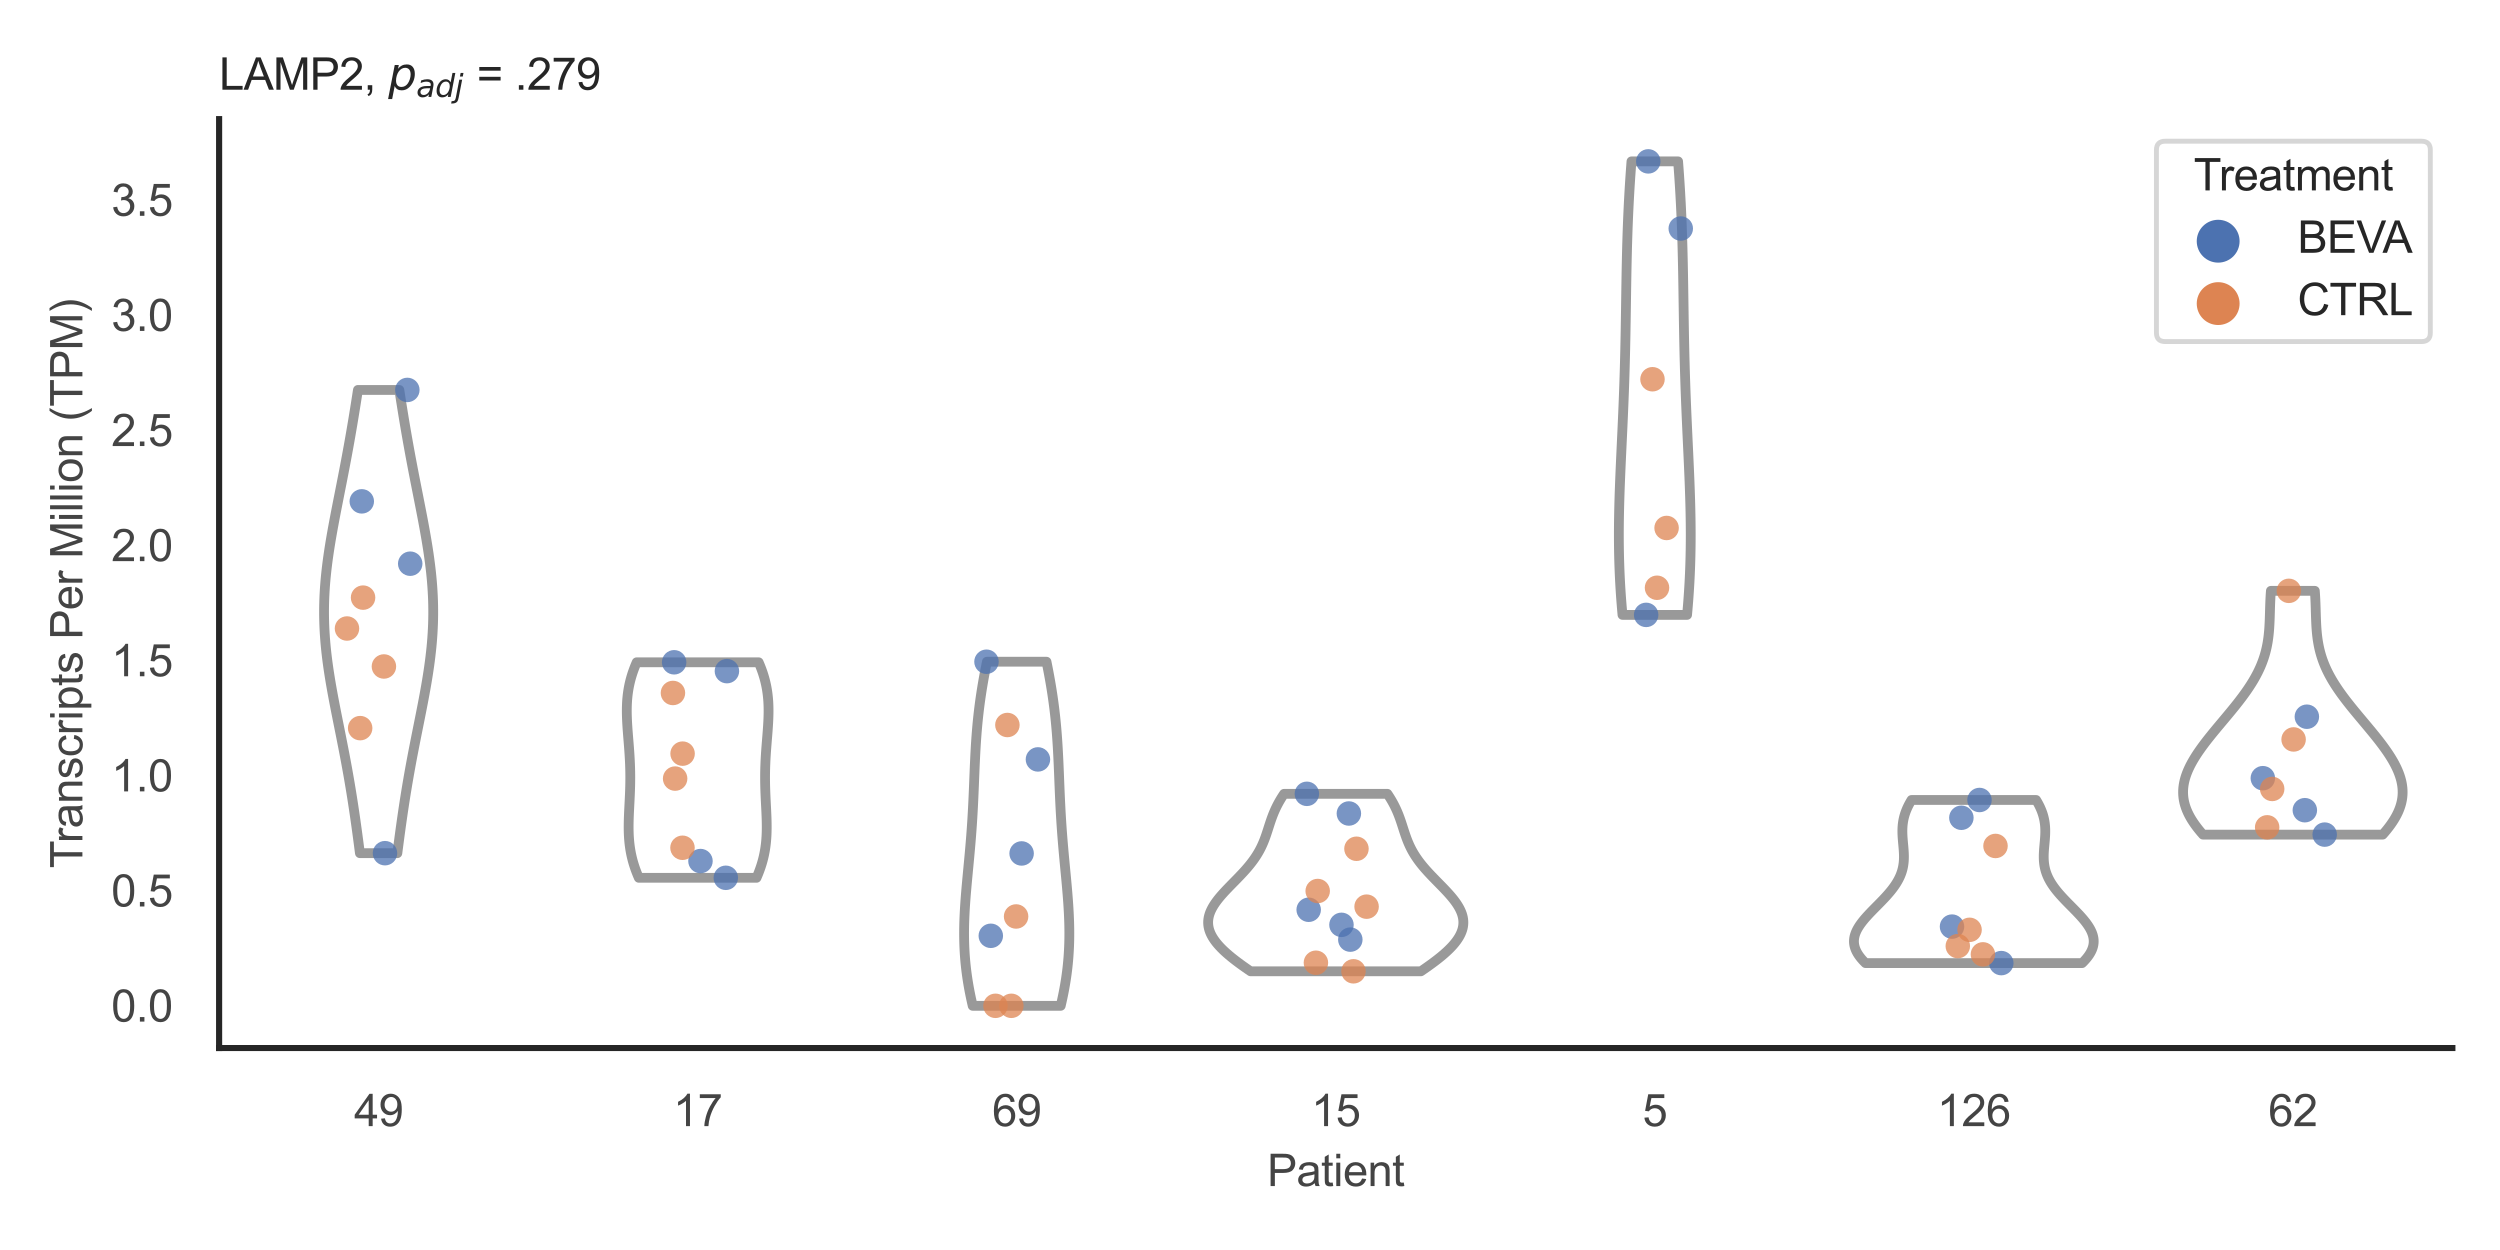 <?xml version="1.0" encoding="utf-8" standalone="no"?>
<!DOCTYPE svg PUBLIC "-//W3C//DTD SVG 1.1//EN"
  "http://www.w3.org/Graphics/SVG/1.1/DTD/svg11.dtd">
<svg xmlns:xlink="http://www.w3.org/1999/xlink" width="510.236pt" height="255.118pt" viewBox="0 0 510.236 255.118" xmlns="http://www.w3.org/2000/svg" version="1.1">
 <defs>
  <style type="text/css">*{stroke-linejoin: round; stroke-linecap: butt}</style>
 </defs>
 <g id="figure_1">
  <g id="patch_1">
   <path d="M 0 255.118 
L 510.236 255.118 
L 510.236 0 
L 0 0 
z
" style="fill: #ffffff"/>
  </g>
  <g id="axes_1">
   <g id="patch_2">
    <path d="M 44.72 213.898 
L 500.516 213.898 
L 500.516 24.32 
L 44.72 24.32 
z
" style="fill: #ffffff"/>
   </g>
   <g id="matplotlib.axis_1">
    <g id="xtick_1">
     <g id="text_1">
      <!-- 49 -->
      <g style="fill: #444444" transform="translate(72.272 229.84)scale(0.09 -0.09)">
       <defs>
        <path id="ArialMT-34" d="M 2069 0 
L 2069 1097 
L 81 1097 
L 81 1613 
L 2172 4581 
L 2631 4581 
L 2631 1613 
L 3250 1613 
L 3250 1097 
L 2631 1097 
L 2631 0 
L 2069 0 
z
M 2069 1613 
L 2069 3678 
L 634 1613 
L 2069 1613 
z
" transform="scale(0.016)"/>
        <path id="ArialMT-39" d="M 350 1059 
L 891 1109 
Q 959 728 1153 556 
Q 1347 384 1650 384 
Q 1909 384 2104 503 
Q 2300 622 2425 820 
Q 2550 1019 2634 1356 
Q 2719 1694 2719 2044 
Q 2719 2081 2716 2156 
Q 2547 1888 2255 1720 
Q 1963 1553 1622 1553 
Q 1053 1553 659 1965 
Q 266 2378 266 3053 
Q 266 3750 677 4175 
Q 1088 4600 1706 4600 
Q 2153 4600 2523 4359 
Q 2894 4119 3086 3673 
Q 3278 3228 3278 2384 
Q 3278 1506 3087 986 
Q 2897 466 2520 194 
Q 2144 -78 1638 -78 
Q 1100 -78 759 220 
Q 419 519 350 1059 
z
M 2653 3081 
Q 2653 3566 2395 3850 
Q 2138 4134 1775 4134 
Q 1400 4134 1122 3828 
Q 844 3522 844 3034 
Q 844 2597 1108 2323 
Q 1372 2050 1759 2050 
Q 2150 2050 2401 2323 
Q 2653 2597 2653 3081 
z
" transform="scale(0.016)"/>
       </defs>
       <use xlink:href="#ArialMT-34"/>
       <use xlink:href="#ArialMT-39" x="55.615"/>
      </g>
     </g>
    </g>
    <g id="xtick_2">
     <g id="text_2">
      <!-- 17 -->
      <g style="fill: #444444" transform="translate(137.386 229.84)scale(0.09 -0.09)">
       <defs>
        <path id="ArialMT-31" d="M 2384 0 
L 1822 0 
L 1822 3584 
Q 1619 3391 1289 3197 
Q 959 3003 697 2906 
L 697 3450 
Q 1169 3672 1522 3987 
Q 1875 4303 2022 4600 
L 2384 4600 
L 2384 0 
z
" transform="scale(0.016)"/>
        <path id="ArialMT-37" d="M 303 3981 
L 303 4522 
L 3269 4522 
L 3269 4084 
Q 2831 3619 2401 2847 
Q 1972 2075 1738 1259 
Q 1569 684 1522 0 
L 944 0 
Q 953 541 1156 1306 
Q 1359 2072 1739 2783 
Q 2119 3494 2547 3981 
L 303 3981 
z
" transform="scale(0.016)"/>
       </defs>
       <use xlink:href="#ArialMT-31"/>
       <use xlink:href="#ArialMT-37" x="55.615"/>
      </g>
     </g>
    </g>
    <g id="xtick_3">
     <g id="text_3">
      <!-- 69 -->
      <g style="fill: #444444" transform="translate(202.5 229.84)scale(0.09 -0.09)">
       <defs>
        <path id="ArialMT-36" d="M 3184 3459 
L 2625 3416 
Q 2550 3747 2413 3897 
Q 2184 4138 1850 4138 
Q 1581 4138 1378 3988 
Q 1113 3794 959 3422 
Q 806 3050 800 2363 
Q 1003 2672 1297 2822 
Q 1591 2972 1913 2972 
Q 2475 2972 2870 2558 
Q 3266 2144 3266 1488 
Q 3266 1056 3080 686 
Q 2894 316 2569 119 
Q 2244 -78 1831 -78 
Q 1128 -78 684 439 
Q 241 956 241 2144 
Q 241 3472 731 4075 
Q 1159 4600 1884 4600 
Q 2425 4600 2770 4297 
Q 3116 3994 3184 3459 
z
M 888 1484 
Q 888 1194 1011 928 
Q 1134 663 1356 523 
Q 1578 384 1822 384 
Q 2178 384 2434 671 
Q 2691 959 2691 1453 
Q 2691 1928 2437 2201 
Q 2184 2475 1800 2475 
Q 1419 2475 1153 2201 
Q 888 1928 888 1484 
z
" transform="scale(0.016)"/>
       </defs>
       <use xlink:href="#ArialMT-36"/>
       <use xlink:href="#ArialMT-39" x="55.615"/>
      </g>
     </g>
    </g>
    <g id="xtick_4">
     <g id="text_4">
      <!-- 15 -->
      <g style="fill: #444444" transform="translate(267.613 229.84)scale(0.09 -0.09)">
       <defs>
        <path id="ArialMT-35" d="M 266 1200 
L 856 1250 
Q 922 819 1161 601 
Q 1400 384 1738 384 
Q 2144 384 2425 690 
Q 2706 997 2706 1503 
Q 2706 1984 2436 2262 
Q 2166 2541 1728 2541 
Q 1456 2541 1237 2417 
Q 1019 2294 894 2097 
L 366 2166 
L 809 4519 
L 3088 4519 
L 3088 3981 
L 1259 3981 
L 1013 2750 
Q 1425 3038 1878 3038 
Q 2478 3038 2890 2622 
Q 3303 2206 3303 1553 
Q 3303 931 2941 478 
Q 2500 -78 1738 -78 
Q 1113 -78 717 272 
Q 322 622 266 1200 
z
" transform="scale(0.016)"/>
       </defs>
       <use xlink:href="#ArialMT-31"/>
       <use xlink:href="#ArialMT-35" x="55.615"/>
      </g>
     </g>
    </g>
    <g id="xtick_5">
     <g id="text_5">
      <!-- 5 -->
      <g style="fill: #444444" transform="translate(335.229 229.84)scale(0.09 -0.09)">
       <use xlink:href="#ArialMT-35"/>
      </g>
     </g>
    </g>
    <g id="xtick_6">
     <g id="text_6">
      <!-- 126 -->
      <g style="fill: #444444" transform="translate(395.338 229.84)scale(0.09 -0.09)">
       <defs>
        <path id="ArialMT-32" d="M 3222 541 
L 3222 0 
L 194 0 
Q 188 203 259 391 
Q 375 700 629 1000 
Q 884 1300 1366 1694 
Q 2113 2306 2375 2664 
Q 2638 3022 2638 3341 
Q 2638 3675 2398 3904 
Q 2159 4134 1775 4134 
Q 1369 4134 1125 3890 
Q 881 3647 878 3216 
L 300 3275 
Q 359 3922 746 4261 
Q 1134 4600 1788 4600 
Q 2447 4600 2831 4234 
Q 3216 3869 3216 3328 
Q 3216 3053 3103 2787 
Q 2991 2522 2730 2228 
Q 2469 1934 1863 1422 
Q 1356 997 1212 845 
Q 1069 694 975 541 
L 3222 541 
z
" transform="scale(0.016)"/>
       </defs>
       <use xlink:href="#ArialMT-31"/>
       <use xlink:href="#ArialMT-32" x="55.615"/>
       <use xlink:href="#ArialMT-36" x="111.23"/>
      </g>
     </g>
    </g>
    <g id="xtick_7">
     <g id="text_7">
      <!-- 62 -->
      <g style="fill: #444444" transform="translate(462.955 229.84)scale(0.09 -0.09)">
       <use xlink:href="#ArialMT-36"/>
       <use xlink:href="#ArialMT-32" x="55.615"/>
      </g>
     </g>
    </g>
    <g id="text_8">
     <!-- Patient -->
     <g style="fill: #444444" transform="translate(258.609 242.071)scale(0.09 -0.09)">
      <defs>
       <path id="ArialMT-50" d="M 494 0 
L 494 4581 
L 2222 4581 
Q 2678 4581 2919 4538 
Q 3256 4481 3484 4323 
Q 3713 4166 3852 3881 
Q 3991 3597 3991 3256 
Q 3991 2672 3619 2267 
Q 3247 1863 2275 1863 
L 1100 1863 
L 1100 0 
L 494 0 
z
M 1100 2403 
L 2284 2403 
Q 2872 2403 3119 2622 
Q 3366 2841 3366 3238 
Q 3366 3525 3220 3729 
Q 3075 3934 2838 4000 
Q 2684 4041 2272 4041 
L 1100 4041 
L 1100 2403 
z
" transform="scale(0.016)"/>
       <path id="ArialMT-61" d="M 2588 409 
Q 2275 144 1986 34 
Q 1697 -75 1366 -75 
Q 819 -75 525 192 
Q 231 459 231 875 
Q 231 1119 342 1320 
Q 453 1522 633 1644 
Q 813 1766 1038 1828 
Q 1203 1872 1538 1913 
Q 2219 1994 2541 2106 
Q 2544 2222 2544 2253 
Q 2544 2597 2384 2738 
Q 2169 2928 1744 2928 
Q 1347 2928 1158 2789 
Q 969 2650 878 2297 
L 328 2372 
Q 403 2725 575 2942 
Q 747 3159 1072 3276 
Q 1397 3394 1825 3394 
Q 2250 3394 2515 3294 
Q 2781 3194 2906 3042 
Q 3031 2891 3081 2659 
Q 3109 2516 3109 2141 
L 3109 1391 
Q 3109 606 3145 398 
Q 3181 191 3288 0 
L 2700 0 
Q 2613 175 2588 409 
z
M 2541 1666 
Q 2234 1541 1622 1453 
Q 1275 1403 1131 1340 
Q 988 1278 909 1158 
Q 831 1038 831 891 
Q 831 666 1001 516 
Q 1172 366 1500 366 
Q 1825 366 2078 508 
Q 2331 650 2450 897 
Q 2541 1088 2541 1459 
L 2541 1666 
z
" transform="scale(0.016)"/>
       <path id="ArialMT-74" d="M 1650 503 
L 1731 6 
Q 1494 -44 1306 -44 
Q 1000 -44 831 53 
Q 663 150 594 308 
Q 525 466 525 972 
L 525 2881 
L 113 2881 
L 113 3319 
L 525 3319 
L 525 4141 
L 1084 4478 
L 1084 3319 
L 1650 3319 
L 1650 2881 
L 1084 2881 
L 1084 941 
Q 1084 700 1114 631 
Q 1144 563 1211 522 
Q 1278 481 1403 481 
Q 1497 481 1650 503 
z
" transform="scale(0.016)"/>
       <path id="ArialMT-69" d="M 425 3934 
L 425 4581 
L 988 4581 
L 988 3934 
L 425 3934 
z
M 425 0 
L 425 3319 
L 988 3319 
L 988 0 
L 425 0 
z
" transform="scale(0.016)"/>
       <path id="ArialMT-65" d="M 2694 1069 
L 3275 997 
Q 3138 488 2766 206 
Q 2394 -75 1816 -75 
Q 1088 -75 661 373 
Q 234 822 234 1631 
Q 234 2469 665 2931 
Q 1097 3394 1784 3394 
Q 2450 3394 2872 2941 
Q 3294 2488 3294 1666 
Q 3294 1616 3291 1516 
L 816 1516 
Q 847 969 1125 678 
Q 1403 388 1819 388 
Q 2128 388 2347 550 
Q 2566 713 2694 1069 
z
M 847 1978 
L 2700 1978 
Q 2663 2397 2488 2606 
Q 2219 2931 1791 2931 
Q 1403 2931 1139 2672 
Q 875 2413 847 1978 
z
" transform="scale(0.016)"/>
       <path id="ArialMT-6e" d="M 422 0 
L 422 3319 
L 928 3319 
L 928 2847 
Q 1294 3394 1984 3394 
Q 2284 3394 2536 3286 
Q 2788 3178 2913 3003 
Q 3038 2828 3088 2588 
Q 3119 2431 3119 2041 
L 3119 0 
L 2556 0 
L 2556 2019 
Q 2556 2363 2490 2533 
Q 2425 2703 2258 2804 
Q 2091 2906 1866 2906 
Q 1506 2906 1245 2678 
Q 984 2450 984 1813 
L 984 0 
L 422 0 
z
" transform="scale(0.016)"/>
      </defs>
      <use xlink:href="#ArialMT-50"/>
      <use xlink:href="#ArialMT-61" x="66.699"/>
      <use xlink:href="#ArialMT-74" x="122.314"/>
      <use xlink:href="#ArialMT-69" x="150.098"/>
      <use xlink:href="#ArialMT-65" x="172.314"/>
      <use xlink:href="#ArialMT-6e" x="227.93"/>
      <use xlink:href="#ArialMT-74" x="283.545"/>
     </g>
    </g>
   </g>
   <g id="matplotlib.axis_2">
    <g id="ytick_1">
     <g id="text_9">
      <!-- 0.0 -->
      <g style="fill: #444444" transform="translate(22.71 208.502)scale(0.09 -0.09)">
       <defs>
        <path id="ArialMT-30" d="M 266 2259 
Q 266 3072 433 3567 
Q 600 4063 929 4331 
Q 1259 4600 1759 4600 
Q 2128 4600 2406 4451 
Q 2684 4303 2865 4023 
Q 3047 3744 3150 3342 
Q 3253 2941 3253 2259 
Q 3253 1453 3087 958 
Q 2922 463 2592 192 
Q 2263 -78 1759 -78 
Q 1097 -78 719 397 
Q 266 969 266 2259 
z
M 844 2259 
Q 844 1131 1108 757 
Q 1372 384 1759 384 
Q 2147 384 2411 759 
Q 2675 1134 2675 2259 
Q 2675 3391 2411 3762 
Q 2147 4134 1753 4134 
Q 1366 4134 1134 3806 
Q 844 3388 844 2259 
z
" transform="scale(0.016)"/>
        <path id="ArialMT-2e" d="M 581 0 
L 581 641 
L 1222 641 
L 1222 0 
L 581 0 
z
" transform="scale(0.016)"/>
       </defs>
       <use xlink:href="#ArialMT-30"/>
       <use xlink:href="#ArialMT-2e" x="55.615"/>
       <use xlink:href="#ArialMT-30" x="83.398"/>
      </g>
     </g>
    </g>
    <g id="ytick_2">
     <g id="text_10">
      <!-- 0.5 -->
      <g style="fill: #444444" transform="translate(22.71 185.008)scale(0.09 -0.09)">
       <use xlink:href="#ArialMT-30"/>
       <use xlink:href="#ArialMT-2e" x="55.615"/>
       <use xlink:href="#ArialMT-35" x="83.398"/>
      </g>
     </g>
    </g>
    <g id="ytick_3">
     <g id="text_11">
      <!-- 1.0 -->
      <g style="fill: #444444" transform="translate(22.71 161.514)scale(0.09 -0.09)">
       <use xlink:href="#ArialMT-31"/>
       <use xlink:href="#ArialMT-2e" x="55.615"/>
       <use xlink:href="#ArialMT-30" x="83.398"/>
      </g>
     </g>
    </g>
    <g id="ytick_4">
     <g id="text_12">
      <!-- 1.5 -->
      <g style="fill: #444444" transform="translate(22.71 138.02)scale(0.09 -0.09)">
       <use xlink:href="#ArialMT-31"/>
       <use xlink:href="#ArialMT-2e" x="55.615"/>
       <use xlink:href="#ArialMT-35" x="83.398"/>
      </g>
     </g>
    </g>
    <g id="ytick_5">
     <g id="text_13">
      <!-- 2.0 -->
      <g style="fill: #444444" transform="translate(22.71 114.526)scale(0.09 -0.09)">
       <use xlink:href="#ArialMT-32"/>
       <use xlink:href="#ArialMT-2e" x="55.615"/>
       <use xlink:href="#ArialMT-30" x="83.398"/>
      </g>
     </g>
    </g>
    <g id="ytick_6">
     <g id="text_14">
      <!-- 2.5 -->
      <g style="fill: #444444" transform="translate(22.71 91.033)scale(0.09 -0.09)">
       <use xlink:href="#ArialMT-32"/>
       <use xlink:href="#ArialMT-2e" x="55.615"/>
       <use xlink:href="#ArialMT-35" x="83.398"/>
      </g>
     </g>
    </g>
    <g id="ytick_7">
     <g id="text_15">
      <!-- 3.0 -->
      <g style="fill: #444444" transform="translate(22.71 67.539)scale(0.09 -0.09)">
       <defs>
        <path id="ArialMT-33" d="M 269 1209 
L 831 1284 
Q 928 806 1161 595 
Q 1394 384 1728 384 
Q 2125 384 2398 659 
Q 2672 934 2672 1341 
Q 2672 1728 2419 1979 
Q 2166 2231 1775 2231 
Q 1616 2231 1378 2169 
L 1441 2663 
Q 1497 2656 1531 2656 
Q 1891 2656 2178 2843 
Q 2466 3031 2466 3422 
Q 2466 3731 2256 3934 
Q 2047 4138 1716 4138 
Q 1388 4138 1169 3931 
Q 950 3725 888 3313 
L 325 3413 
Q 428 3978 793 4289 
Q 1159 4600 1703 4600 
Q 2078 4600 2393 4439 
Q 2709 4278 2876 4000 
Q 3044 3722 3044 3409 
Q 3044 3113 2884 2869 
Q 2725 2625 2413 2481 
Q 2819 2388 3044 2092 
Q 3269 1797 3269 1353 
Q 3269 753 2831 336 
Q 2394 -81 1725 -81 
Q 1122 -81 723 278 
Q 325 638 269 1209 
z
" transform="scale(0.016)"/>
       </defs>
       <use xlink:href="#ArialMT-33"/>
       <use xlink:href="#ArialMT-2e" x="55.615"/>
       <use xlink:href="#ArialMT-30" x="83.398"/>
      </g>
     </g>
    </g>
    <g id="ytick_8">
     <g id="text_16">
      <!-- 3.5 -->
      <g style="fill: #444444" transform="translate(22.71 44.045)scale(0.09 -0.09)">
       <use xlink:href="#ArialMT-33"/>
       <use xlink:href="#ArialMT-2e" x="55.615"/>
       <use xlink:href="#ArialMT-35" x="83.398"/>
      </g>
     </g>
    </g>
    <g id="text_17">
     <!-- Transcripts Per Million (TPM) -->
     <g style="fill: #444444" transform="translate(16.816 177.194)rotate(-90)scale(0.09 -0.09)">
      <defs>
       <path id="ArialMT-54" d="M 1659 0 
L 1659 4041 
L 150 4041 
L 150 4581 
L 3781 4581 
L 3781 4041 
L 2266 4041 
L 2266 0 
L 1659 0 
z
" transform="scale(0.016)"/>
       <path id="ArialMT-72" d="M 416 0 
L 416 3319 
L 922 3319 
L 922 2816 
Q 1116 3169 1280 3281 
Q 1444 3394 1641 3394 
Q 1925 3394 2219 3213 
L 2025 2691 
Q 1819 2813 1613 2813 
Q 1428 2813 1281 2702 
Q 1134 2591 1072 2394 
Q 978 2094 978 1738 
L 978 0 
L 416 0 
z
" transform="scale(0.016)"/>
       <path id="ArialMT-73" d="M 197 991 
L 753 1078 
Q 800 744 1014 566 
Q 1228 388 1613 388 
Q 2000 388 2187 545 
Q 2375 703 2375 916 
Q 2375 1106 2209 1216 
Q 2094 1291 1634 1406 
Q 1016 1563 777 1677 
Q 538 1791 414 1992 
Q 291 2194 291 2438 
Q 291 2659 392 2848 
Q 494 3038 669 3163 
Q 800 3259 1026 3326 
Q 1253 3394 1513 3394 
Q 1903 3394 2198 3281 
Q 2494 3169 2634 2976 
Q 2775 2784 2828 2463 
L 2278 2388 
Q 2241 2644 2061 2787 
Q 1881 2931 1553 2931 
Q 1166 2931 1000 2803 
Q 834 2675 834 2503 
Q 834 2394 903 2306 
Q 972 2216 1119 2156 
Q 1203 2125 1616 2013 
Q 2213 1853 2448 1751 
Q 2684 1650 2818 1456 
Q 2953 1263 2953 975 
Q 2953 694 2789 445 
Q 2625 197 2315 61 
Q 2006 -75 1616 -75 
Q 969 -75 630 194 
Q 291 463 197 991 
z
" transform="scale(0.016)"/>
       <path id="ArialMT-63" d="M 2588 1216 
L 3141 1144 
Q 3050 572 2676 248 
Q 2303 -75 1759 -75 
Q 1078 -75 664 370 
Q 250 816 250 1647 
Q 250 2184 428 2587 
Q 606 2991 970 3192 
Q 1334 3394 1763 3394 
Q 2303 3394 2647 3120 
Q 2991 2847 3088 2344 
L 2541 2259 
Q 2463 2594 2264 2762 
Q 2066 2931 1784 2931 
Q 1359 2931 1093 2626 
Q 828 2322 828 1663 
Q 828 994 1084 691 
Q 1341 388 1753 388 
Q 2084 388 2306 591 
Q 2528 794 2588 1216 
z
" transform="scale(0.016)"/>
       <path id="ArialMT-70" d="M 422 -1272 
L 422 3319 
L 934 3319 
L 934 2888 
Q 1116 3141 1344 3267 
Q 1572 3394 1897 3394 
Q 2322 3394 2647 3175 
Q 2972 2956 3137 2557 
Q 3303 2159 3303 1684 
Q 3303 1175 3120 767 
Q 2938 359 2589 142 
Q 2241 -75 1856 -75 
Q 1575 -75 1351 44 
Q 1128 163 984 344 
L 984 -1272 
L 422 -1272 
z
M 931 1641 
Q 931 1000 1190 694 
Q 1450 388 1819 388 
Q 2194 388 2461 705 
Q 2728 1022 2728 1688 
Q 2728 2322 2467 2637 
Q 2206 2953 1844 2953 
Q 1484 2953 1207 2617 
Q 931 2281 931 1641 
z
" transform="scale(0.016)"/>
       <path id="ArialMT-20" transform="scale(0.016)"/>
       <path id="ArialMT-4d" d="M 475 0 
L 475 4581 
L 1388 4581 
L 2472 1338 
Q 2622 884 2691 659 
Q 2769 909 2934 1394 
L 4031 4581 
L 4847 4581 
L 4847 0 
L 4263 0 
L 4263 3834 
L 2931 0 
L 2384 0 
L 1059 3900 
L 1059 0 
L 475 0 
z
" transform="scale(0.016)"/>
       <path id="ArialMT-6c" d="M 409 0 
L 409 4581 
L 972 4581 
L 972 0 
L 409 0 
z
" transform="scale(0.016)"/>
       <path id="ArialMT-6f" d="M 213 1659 
Q 213 2581 725 3025 
Q 1153 3394 1769 3394 
Q 2453 3394 2887 2945 
Q 3322 2497 3322 1706 
Q 3322 1066 3130 698 
Q 2938 331 2570 128 
Q 2203 -75 1769 -75 
Q 1072 -75 642 372 
Q 213 819 213 1659 
z
M 791 1659 
Q 791 1022 1069 705 
Q 1347 388 1769 388 
Q 2188 388 2466 706 
Q 2744 1025 2744 1678 
Q 2744 2294 2464 2611 
Q 2184 2928 1769 2928 
Q 1347 2928 1069 2612 
Q 791 2297 791 1659 
z
" transform="scale(0.016)"/>
       <path id="ArialMT-28" d="M 1497 -1347 
Q 1031 -759 709 28 
Q 388 816 388 1659 
Q 388 2403 628 3084 
Q 909 3875 1497 4659 
L 1900 4659 
Q 1522 4009 1400 3731 
Q 1209 3300 1100 2831 
Q 966 2247 966 1656 
Q 966 153 1900 -1347 
L 1497 -1347 
z
" transform="scale(0.016)"/>
       <path id="ArialMT-29" d="M 791 -1347 
L 388 -1347 
Q 1322 153 1322 1656 
Q 1322 2244 1188 2822 
Q 1081 3291 891 3722 
Q 769 4003 388 4659 
L 791 4659 
Q 1378 3875 1659 3084 
Q 1900 2403 1900 1659 
Q 1900 816 1576 28 
Q 1253 -759 791 -1347 
z
" transform="scale(0.016)"/>
      </defs>
      <use xlink:href="#ArialMT-54"/>
      <use xlink:href="#ArialMT-72" x="57.334"/>
      <use xlink:href="#ArialMT-61" x="90.635"/>
      <use xlink:href="#ArialMT-6e" x="146.25"/>
      <use xlink:href="#ArialMT-73" x="201.865"/>
      <use xlink:href="#ArialMT-63" x="251.865"/>
      <use xlink:href="#ArialMT-72" x="301.865"/>
      <use xlink:href="#ArialMT-69" x="335.166"/>
      <use xlink:href="#ArialMT-70" x="357.383"/>
      <use xlink:href="#ArialMT-74" x="412.998"/>
      <use xlink:href="#ArialMT-73" x="440.781"/>
      <use xlink:href="#ArialMT-20" x="490.781"/>
      <use xlink:href="#ArialMT-50" x="518.564"/>
      <use xlink:href="#ArialMT-65" x="585.264"/>
      <use xlink:href="#ArialMT-72" x="640.879"/>
      <use xlink:href="#ArialMT-20" x="674.18"/>
      <use xlink:href="#ArialMT-4d" x="701.963"/>
      <use xlink:href="#ArialMT-69" x="785.264"/>
      <use xlink:href="#ArialMT-6c" x="807.48"/>
      <use xlink:href="#ArialMT-6c" x="829.697"/>
      <use xlink:href="#ArialMT-69" x="851.914"/>
      <use xlink:href="#ArialMT-6f" x="874.131"/>
      <use xlink:href="#ArialMT-6e" x="929.746"/>
      <use xlink:href="#ArialMT-20" x="985.361"/>
      <use xlink:href="#ArialMT-28" x="1013.145"/>
      <use xlink:href="#ArialMT-54" x="1046.445"/>
      <use xlink:href="#ArialMT-50" x="1107.529"/>
      <use xlink:href="#ArialMT-4d" x="1174.229"/>
      <use xlink:href="#ArialMT-29" x="1257.529"/>
     </g>
    </g>
   </g>
   <g id="PolyCollection_1">
    <defs>
     <path id="md4f8192edb" d="M 81.098 -80.987 
L 73.456 -80.987 
L 73.333 -81.942 
L 73.209 -82.897 
L 73.083 -83.852 
L 72.955 -84.807 
L 72.825 -85.762 
L 72.693 -86.717 
L 72.558 -87.672 
L 72.421 -88.628 
L 72.281 -89.583 
L 72.138 -90.538 
L 71.991 -91.493 
L 71.842 -92.448 
L 71.689 -93.403 
L 71.532 -94.358 
L 71.372 -95.313 
L 71.208 -96.268 
L 71.04 -97.223 
L 70.869 -98.178 
L 70.695 -99.133 
L 70.517 -100.088 
L 70.337 -101.043 
L 70.153 -101.998 
L 69.967 -102.953 
L 69.779 -103.908 
L 69.59 -104.863 
L 69.399 -105.818 
L 69.208 -106.773 
L 69.016 -107.728 
L 68.825 -108.683 
L 68.635 -109.638 
L 68.448 -110.593 
L 68.262 -111.548 
L 68.08 -112.503 
L 67.902 -113.458 
L 67.728 -114.413 
L 67.56 -115.368 
L 67.399 -116.323 
L 67.244 -117.278 
L 67.097 -118.233 
L 66.958 -119.188 
L 66.828 -120.143 
L 66.708 -121.098 
L 66.597 -122.053 
L 66.498 -123.008 
L 66.41 -123.963 
L 66.334 -124.918 
L 66.269 -125.873 
L 66.217 -126.828 
L 66.178 -127.783 
L 66.152 -128.738 
L 66.138 -129.693 
L 66.137 -130.648 
L 66.15 -131.603 
L 66.175 -132.559 
L 66.213 -133.514 
L 66.264 -134.469 
L 66.326 -135.424 
L 66.401 -136.379 
L 66.487 -137.334 
L 66.584 -138.289 
L 66.692 -139.244 
L 66.809 -140.199 
L 66.936 -141.154 
L 67.072 -142.109 
L 67.216 -143.064 
L 67.367 -144.019 
L 67.525 -144.974 
L 67.689 -145.929 
L 67.859 -146.884 
L 68.033 -147.839 
L 68.211 -148.794 
L 68.392 -149.749 
L 68.576 -150.704 
L 68.762 -151.659 
L 68.95 -152.614 
L 69.138 -153.569 
L 69.327 -154.524 
L 69.516 -155.479 
L 69.704 -156.434 
L 69.891 -157.389 
L 70.077 -158.344 
L 70.262 -159.299 
L 70.444 -160.254 
L 70.625 -161.209 
L 70.803 -162.164 
L 70.979 -163.119 
L 71.153 -164.074 
L 71.324 -165.029 
L 71.493 -165.984 
L 71.659 -166.939 
L 71.822 -167.894 
L 71.984 -168.849 
L 72.143 -169.804 
L 72.299 -170.759 
L 72.454 -171.714 
L 72.606 -172.669 
L 72.757 -173.624 
L 72.905 -174.579 
L 73.052 -175.534 
L 81.502 -175.534 
L 81.502 -175.534 
L 81.649 -174.579 
L 81.797 -173.624 
L 81.948 -172.669 
L 82.1 -171.714 
L 82.255 -170.759 
L 82.411 -169.804 
L 82.57 -168.849 
L 82.731 -167.894 
L 82.895 -166.939 
L 83.061 -165.984 
L 83.23 -165.029 
L 83.401 -164.074 
L 83.574 -163.119 
L 83.75 -162.164 
L 83.929 -161.209 
L 84.109 -160.254 
L 84.292 -159.299 
L 84.476 -158.344 
L 84.662 -157.389 
L 84.85 -156.434 
L 85.038 -155.479 
L 85.227 -154.524 
L 85.415 -153.569 
L 85.604 -152.614 
L 85.791 -151.659 
L 85.977 -150.704 
L 86.162 -149.749 
L 86.343 -148.794 
L 86.521 -147.839 
L 86.695 -146.884 
L 86.864 -145.929 
L 87.028 -144.974 
L 87.186 -144.019 
L 87.338 -143.064 
L 87.482 -142.109 
L 87.617 -141.154 
L 87.744 -140.199 
L 87.862 -139.244 
L 87.97 -138.289 
L 88.067 -137.334 
L 88.153 -136.379 
L 88.227 -135.424 
L 88.29 -134.469 
L 88.341 -133.514 
L 88.379 -132.559 
L 88.404 -131.603 
L 88.416 -130.648 
L 88.416 -129.693 
L 88.402 -128.738 
L 88.376 -127.783 
L 88.336 -126.828 
L 88.284 -125.873 
L 88.22 -124.918 
L 88.144 -123.963 
L 88.056 -123.008 
L 87.956 -122.053 
L 87.846 -121.098 
L 87.726 -120.143 
L 87.596 -119.188 
L 87.457 -118.233 
L 87.31 -117.278 
L 87.155 -116.323 
L 86.993 -115.368 
L 86.825 -114.413 
L 86.652 -113.458 
L 86.474 -112.503 
L 86.292 -111.548 
L 86.106 -110.593 
L 85.918 -109.638 
L 85.729 -108.683 
L 85.538 -107.728 
L 85.346 -106.773 
L 85.155 -105.818 
L 84.964 -104.863 
L 84.775 -103.908 
L 84.587 -102.953 
L 84.401 -101.998 
L 84.217 -101.043 
L 84.036 -100.088 
L 83.859 -99.133 
L 83.684 -98.178 
L 83.513 -97.223 
L 83.346 -96.268 
L 83.182 -95.313 
L 83.022 -94.358 
L 82.865 -93.403 
L 82.712 -92.448 
L 82.562 -91.493 
L 82.416 -90.538 
L 82.273 -89.583 
L 82.133 -88.628 
L 81.996 -87.672 
L 81.861 -86.717 
L 81.729 -85.762 
L 81.599 -84.807 
L 81.471 -83.852 
L 81.345 -82.897 
L 81.221 -81.942 
L 81.098 -80.987 
z
" style="stroke: #999999; stroke-width: 2"/>
    </defs>
    <g clip-path="url(#p4b3324537a)">
     <use xlink:href="#md4f8192edb" x="0" y="255.118" style="fill: #ffffff; stroke: #999999; stroke-width: 2"/>
    </g>
   </g>
   <g id="PolyCollection_2">
    <defs>
     <path id="m7b7e1bad83" d="M 154.402 -75.964 
L 130.379 -75.964 
L 130.189 -76.408 
L 130.007 -76.853 
L 129.834 -77.297 
L 129.671 -77.741 
L 129.517 -78.185 
L 129.374 -78.63 
L 129.239 -79.074 
L 129.115 -79.518 
L 129.001 -79.962 
L 128.896 -80.407 
L 128.8 -80.851 
L 128.714 -81.295 
L 128.637 -81.74 
L 128.569 -82.184 
L 128.51 -82.628 
L 128.459 -83.072 
L 128.415 -83.517 
L 128.38 -83.961 
L 128.351 -84.405 
L 128.329 -84.85 
L 128.314 -85.294 
L 128.304 -85.738 
L 128.3 -86.182 
L 128.3 -86.627 
L 128.305 -87.071 
L 128.314 -87.515 
L 128.326 -87.96 
L 128.34 -88.404 
L 128.358 -88.848 
L 128.377 -89.292 
L 128.398 -89.737 
L 128.42 -90.181 
L 128.442 -90.625 
L 128.465 -91.07 
L 128.487 -91.514 
L 128.509 -91.958 
L 128.53 -92.402 
L 128.55 -92.847 
L 128.568 -93.291 
L 128.585 -93.735 
L 128.599 -94.18 
L 128.611 -94.624 
L 128.621 -95.068 
L 128.628 -95.512 
L 128.633 -95.957 
L 128.635 -96.401 
L 128.634 -96.845 
L 128.629 -97.29 
L 128.622 -97.734 
L 128.612 -98.178 
L 128.599 -98.622 
L 128.584 -99.067 
L 128.565 -99.511 
L 128.544 -99.955 
L 128.52 -100.4 
L 128.494 -100.844 
L 128.466 -101.288 
L 128.436 -101.732 
L 128.404 -102.177 
L 128.371 -102.621 
L 128.336 -103.065 
L 128.301 -103.51 
L 128.265 -103.954 
L 128.229 -104.398 
L 128.193 -104.842 
L 128.158 -105.287 
L 128.124 -105.731 
L 128.09 -106.175 
L 128.059 -106.62 
L 128.03 -107.064 
L 128.003 -107.508 
L 127.98 -107.952 
L 127.96 -108.397 
L 127.944 -108.841 
L 127.932 -109.285 
L 127.926 -109.73 
L 127.924 -110.174 
L 127.929 -110.618 
L 127.94 -111.062 
L 127.957 -111.507 
L 127.981 -111.951 
L 128.013 -112.395 
L 128.053 -112.839 
L 128.101 -113.284 
L 128.158 -113.728 
L 128.223 -114.172 
L 128.297 -114.617 
L 128.381 -115.061 
L 128.474 -115.505 
L 128.577 -115.949 
L 128.689 -116.394 
L 128.812 -116.838 
L 128.944 -117.282 
L 129.086 -117.727 
L 129.238 -118.171 
L 129.4 -118.615 
L 129.571 -119.059 
L 129.752 -119.504 
L 129.942 -119.948 
L 154.839 -119.948 
L 154.839 -119.948 
L 155.029 -119.504 
L 155.21 -119.059 
L 155.381 -118.615 
L 155.543 -118.171 
L 155.695 -117.727 
L 155.837 -117.282 
L 155.97 -116.838 
L 156.092 -116.394 
L 156.205 -115.949 
L 156.307 -115.505 
L 156.401 -115.061 
L 156.484 -114.617 
L 156.558 -114.172 
L 156.624 -113.728 
L 156.68 -113.284 
L 156.728 -112.839 
L 156.768 -112.395 
L 156.8 -111.951 
L 156.824 -111.507 
L 156.842 -111.062 
L 156.852 -110.618 
L 156.857 -110.174 
L 156.856 -109.73 
L 156.849 -109.285 
L 156.837 -108.841 
L 156.821 -108.397 
L 156.801 -107.952 
L 156.778 -107.508 
L 156.751 -107.064 
L 156.722 -106.62 
L 156.691 -106.175 
L 156.658 -105.731 
L 156.623 -105.287 
L 156.588 -104.842 
L 156.552 -104.398 
L 156.516 -103.954 
L 156.48 -103.51 
L 156.445 -103.065 
L 156.41 -102.621 
L 156.377 -102.177 
L 156.345 -101.732 
L 156.315 -101.288 
L 156.287 -100.844 
L 156.261 -100.4 
L 156.237 -99.955 
L 156.216 -99.511 
L 156.198 -99.067 
L 156.182 -98.622 
L 156.169 -98.178 
L 156.159 -97.734 
L 156.152 -97.29 
L 156.148 -96.845 
L 156.147 -96.401 
L 156.148 -95.957 
L 156.153 -95.512 
L 156.16 -95.068 
L 156.17 -94.624 
L 156.182 -94.18 
L 156.197 -93.735 
L 156.213 -93.291 
L 156.231 -92.847 
L 156.251 -92.402 
L 156.272 -91.958 
L 156.294 -91.514 
L 156.316 -91.07 
L 156.339 -90.625 
L 156.362 -90.181 
L 156.383 -89.737 
L 156.404 -89.292 
L 156.423 -88.848 
L 156.441 -88.404 
L 156.456 -87.96 
L 156.468 -87.515 
L 156.476 -87.071 
L 156.481 -86.627 
L 156.482 -86.182 
L 156.477 -85.738 
L 156.467 -85.294 
L 156.452 -84.85 
L 156.43 -84.405 
L 156.401 -83.961 
L 156.366 -83.517 
L 156.323 -83.072 
L 156.271 -82.628 
L 156.212 -82.184 
L 156.144 -81.74 
L 156.067 -81.295 
L 155.981 -80.851 
L 155.886 -80.407 
L 155.781 -79.962 
L 155.666 -79.518 
L 155.542 -79.074 
L 155.408 -78.63 
L 155.264 -78.185 
L 155.11 -77.741 
L 154.947 -77.297 
L 154.775 -76.853 
L 154.593 -76.408 
L 154.402 -75.964 
z
" style="stroke: #999999; stroke-width: 2"/>
    </defs>
    <g clip-path="url(#p4b3324537a)">
     <use xlink:href="#m7b7e1bad83" x="0" y="255.118" style="fill: #ffffff; stroke: #999999; stroke-width: 2"/>
    </g>
   </g>
   <g id="PolyCollection_3">
    <defs>
     <path id="m05d9ce1cc3" d="M 216.486 -49.837 
L 198.522 -49.837 
L 198.359 -50.547 
L 198.202 -51.256 
L 198.053 -51.965 
L 197.911 -52.675 
L 197.777 -53.384 
L 197.651 -54.093 
L 197.533 -54.803 
L 197.423 -55.512 
L 197.322 -56.221 
L 197.229 -56.931 
L 197.145 -57.64 
L 197.069 -58.349 
L 197.002 -59.059 
L 196.944 -59.768 
L 196.894 -60.478 
L 196.853 -61.187 
L 196.819 -61.896 
L 196.794 -62.606 
L 196.777 -63.315 
L 196.767 -64.024 
L 196.764 -64.734 
L 196.769 -65.443 
L 196.78 -66.152 
L 196.798 -66.862 
L 196.822 -67.571 
L 196.852 -68.28 
L 196.887 -68.99 
L 196.927 -69.699 
L 196.972 -70.408 
L 197.021 -71.118 
L 197.073 -71.827 
L 197.129 -72.537 
L 197.188 -73.246 
L 197.249 -73.955 
L 197.312 -74.665 
L 197.377 -75.374 
L 197.443 -76.083 
L 197.51 -76.793 
L 197.577 -77.502 
L 197.645 -78.211 
L 197.712 -78.921 
L 197.779 -79.63 
L 197.845 -80.339 
L 197.909 -81.049 
L 197.973 -81.758 
L 198.035 -82.468 
L 198.095 -83.177 
L 198.153 -83.886 
L 198.209 -84.596 
L 198.262 -85.305 
L 198.314 -86.014 
L 198.363 -86.724 
L 198.41 -87.433 
L 198.454 -88.142 
L 198.496 -88.852 
L 198.536 -89.561 
L 198.574 -90.27 
L 198.61 -90.98 
L 198.644 -91.689 
L 198.677 -92.398 
L 198.708 -93.108 
L 198.739 -93.817 
L 198.768 -94.527 
L 198.797 -95.236 
L 198.825 -95.945 
L 198.853 -96.655 
L 198.882 -97.364 
L 198.911 -98.073 
L 198.941 -98.783 
L 198.973 -99.492 
L 199.006 -100.201 
L 199.04 -100.911 
L 199.077 -101.62 
L 199.117 -102.329 
L 199.159 -103.039 
L 199.205 -103.748 
L 199.253 -104.458 
L 199.306 -105.167 
L 199.362 -105.876 
L 199.422 -106.586 
L 199.486 -107.295 
L 199.555 -108.004 
L 199.628 -108.714 
L 199.706 -109.423 
L 199.789 -110.132 
L 199.876 -110.842 
L 199.968 -111.551 
L 200.065 -112.26 
L 200.167 -112.97 
L 200.273 -113.679 
L 200.384 -114.389 
L 200.5 -115.098 
L 200.62 -115.807 
L 200.744 -116.517 
L 200.873 -117.226 
L 201.005 -117.935 
L 201.141 -118.645 
L 201.281 -119.354 
L 201.423 -120.063 
L 213.586 -120.063 
L 213.586 -120.063 
L 213.728 -119.354 
L 213.868 -118.645 
L 214.004 -117.935 
L 214.136 -117.226 
L 214.264 -116.517 
L 214.389 -115.807 
L 214.509 -115.098 
L 214.624 -114.389 
L 214.735 -113.679 
L 214.842 -112.97 
L 214.944 -112.26 
L 215.04 -111.551 
L 215.133 -110.842 
L 215.22 -110.132 
L 215.303 -109.423 
L 215.38 -108.714 
L 215.454 -108.004 
L 215.522 -107.295 
L 215.587 -106.586 
L 215.647 -105.876 
L 215.703 -105.167 
L 215.755 -104.458 
L 215.804 -103.748 
L 215.85 -103.039 
L 215.892 -102.329 
L 215.931 -101.62 
L 215.968 -100.911 
L 216.003 -100.201 
L 216.036 -99.492 
L 216.068 -98.783 
L 216.098 -98.073 
L 216.127 -97.364 
L 216.156 -96.655 
L 216.184 -95.945 
L 216.212 -95.236 
L 216.241 -94.527 
L 216.27 -93.817 
L 216.3 -93.108 
L 216.332 -92.398 
L 216.364 -91.689 
L 216.399 -90.98 
L 216.435 -90.27 
L 216.472 -89.561 
L 216.513 -88.852 
L 216.555 -88.142 
L 216.599 -87.433 
L 216.646 -86.724 
L 216.695 -86.014 
L 216.746 -85.305 
L 216.8 -84.596 
L 216.856 -83.886 
L 216.914 -83.177 
L 216.974 -82.468 
L 217.036 -81.758 
L 217.099 -81.049 
L 217.164 -80.339 
L 217.23 -79.63 
L 217.297 -78.921 
L 217.364 -78.211 
L 217.431 -77.502 
L 217.499 -76.793 
L 217.566 -76.083 
L 217.632 -75.374 
L 217.697 -74.665 
L 217.76 -73.955 
L 217.821 -73.246 
L 217.88 -72.537 
L 217.936 -71.827 
L 217.988 -71.118 
L 218.037 -70.408 
L 218.081 -69.699 
L 218.122 -68.99 
L 218.157 -68.28 
L 218.186 -67.571 
L 218.21 -66.862 
L 218.228 -66.152 
L 218.24 -65.443 
L 218.244 -64.734 
L 218.242 -64.024 
L 218.232 -63.315 
L 218.215 -62.606 
L 218.19 -61.896 
L 218.156 -61.187 
L 218.115 -60.478 
L 218.065 -59.768 
L 218.006 -59.059 
L 217.939 -58.349 
L 217.864 -57.64 
L 217.78 -56.931 
L 217.687 -56.221 
L 217.586 -55.512 
L 217.476 -54.803 
L 217.358 -54.093 
L 217.232 -53.384 
L 217.098 -52.675 
L 216.956 -51.965 
L 216.806 -51.256 
L 216.65 -50.547 
L 216.486 -49.837 
z
" style="stroke: #999999; stroke-width: 2"/>
    </defs>
    <g clip-path="url(#p4b3324537a)">
     <use xlink:href="#m05d9ce1cc3" x="0" y="255.118" style="fill: #ffffff; stroke: #999999; stroke-width: 2"/>
    </g>
   </g>
   <g id="PolyCollection_4">
    <defs>
     <path id="m742e853657" d="M 289.997 -56.879 
L 255.239 -56.879 
L 254.706 -57.245 
L 254.18 -57.611 
L 253.663 -57.976 
L 253.155 -58.342 
L 252.659 -58.708 
L 252.175 -59.074 
L 251.704 -59.44 
L 251.248 -59.806 
L 250.807 -60.172 
L 250.383 -60.538 
L 249.977 -60.904 
L 249.59 -61.27 
L 249.223 -61.635 
L 248.876 -62.001 
L 248.551 -62.367 
L 248.249 -62.733 
L 247.97 -63.099 
L 247.714 -63.465 
L 247.483 -63.831 
L 247.277 -64.197 
L 247.097 -64.563 
L 246.943 -64.929 
L 246.815 -65.295 
L 246.714 -65.66 
L 246.64 -66.026 
L 246.593 -66.392 
L 246.573 -66.758 
L 246.579 -67.124 
L 246.612 -67.49 
L 246.671 -67.856 
L 246.756 -68.222 
L 246.866 -68.588 
L 247 -68.954 
L 247.158 -69.319 
L 247.339 -69.685 
L 247.541 -70.051 
L 247.765 -70.417 
L 248.008 -70.783 
L 248.268 -71.149 
L 248.546 -71.515 
L 248.839 -71.881 
L 249.146 -72.247 
L 249.466 -72.613 
L 249.796 -72.979 
L 250.135 -73.344 
L 250.481 -73.71 
L 250.834 -74.076 
L 251.19 -74.442 
L 251.549 -74.808 
L 251.908 -75.174 
L 252.267 -75.54 
L 252.624 -75.906 
L 252.977 -76.272 
L 253.324 -76.638 
L 253.666 -77.003 
L 254 -77.369 
L 254.326 -77.735 
L 254.642 -78.101 
L 254.948 -78.467 
L 255.243 -78.833 
L 255.526 -79.199 
L 255.797 -79.565 
L 256.057 -79.931 
L 256.303 -80.297 
L 256.537 -80.663 
L 256.759 -81.028 
L 256.969 -81.394 
L 257.167 -81.76 
L 257.354 -82.126 
L 257.529 -82.492 
L 257.695 -82.858 
L 257.852 -83.224 
L 258 -83.59 
L 258.141 -83.956 
L 258.275 -84.322 
L 258.403 -84.687 
L 258.527 -85.053 
L 258.648 -85.419 
L 258.767 -85.785 
L 258.884 -86.151 
L 259.001 -86.517 
L 259.12 -86.883 
L 259.24 -87.249 
L 259.364 -87.615 
L 259.492 -87.981 
L 259.625 -88.347 
L 259.763 -88.712 
L 259.909 -89.078 
L 260.061 -89.444 
L 260.222 -89.81 
L 260.391 -90.176 
L 260.568 -90.542 
L 260.755 -90.908 
L 260.951 -91.274 
L 261.157 -91.64 
L 261.372 -92.006 
L 261.596 -92.372 
L 261.829 -92.737 
L 262.072 -93.103 
L 283.164 -93.103 
L 283.164 -93.103 
L 283.407 -92.737 
L 283.64 -92.372 
L 283.865 -92.006 
L 284.08 -91.64 
L 284.285 -91.274 
L 284.481 -90.908 
L 284.668 -90.542 
L 284.846 -90.176 
L 285.015 -89.81 
L 285.175 -89.444 
L 285.328 -89.078 
L 285.473 -88.712 
L 285.611 -88.347 
L 285.744 -87.981 
L 285.872 -87.615 
L 285.996 -87.249 
L 286.116 -86.883 
L 286.235 -86.517 
L 286.352 -86.151 
L 286.47 -85.785 
L 286.588 -85.419 
L 286.709 -85.053 
L 286.833 -84.687 
L 286.962 -84.322 
L 287.096 -83.956 
L 287.236 -83.59 
L 287.384 -83.224 
L 287.541 -82.858 
L 287.707 -82.492 
L 287.883 -82.126 
L 288.069 -81.76 
L 288.267 -81.394 
L 288.477 -81.028 
L 288.699 -80.663 
L 288.933 -80.297 
L 289.18 -79.931 
L 289.439 -79.565 
L 289.71 -79.199 
L 289.993 -78.833 
L 290.288 -78.467 
L 290.594 -78.101 
L 290.91 -77.735 
L 291.236 -77.369 
L 291.57 -77.003 
L 291.912 -76.638 
L 292.26 -76.272 
L 292.613 -75.906 
L 292.969 -75.54 
L 293.328 -75.174 
L 293.688 -74.808 
L 294.046 -74.442 
L 294.403 -74.076 
L 294.755 -73.71 
L 295.101 -73.344 
L 295.44 -72.979 
L 295.77 -72.613 
L 296.09 -72.247 
L 296.397 -71.881 
L 296.69 -71.515 
L 296.968 -71.149 
L 297.229 -70.783 
L 297.471 -70.417 
L 297.695 -70.051 
L 297.897 -69.685 
L 298.078 -69.319 
L 298.236 -68.954 
L 298.371 -68.588 
L 298.481 -68.222 
L 298.565 -67.856 
L 298.624 -67.49 
L 298.657 -67.124 
L 298.664 -66.758 
L 298.643 -66.392 
L 298.596 -66.026 
L 298.522 -65.66 
L 298.421 -65.295 
L 298.293 -64.929 
L 298.139 -64.563 
L 297.959 -64.197 
L 297.753 -63.831 
L 297.522 -63.465 
L 297.267 -63.099 
L 296.987 -62.733 
L 296.685 -62.367 
L 296.36 -62.001 
L 296.013 -61.635 
L 295.646 -61.27 
L 295.259 -60.904 
L 294.853 -60.538 
L 294.429 -60.172 
L 293.989 -59.806 
L 293.532 -59.44 
L 293.062 -59.074 
L 292.577 -58.708 
L 292.081 -58.342 
L 291.573 -57.976 
L 291.056 -57.611 
L 290.53 -57.245 
L 289.997 -56.879 
z
" style="stroke: #999999; stroke-width: 2"/>
    </defs>
    <g clip-path="url(#p4b3324537a)">
     <use xlink:href="#m742e853657" x="0" y="255.118" style="fill: #ffffff; stroke: #999999; stroke-width: 2"/>
    </g>
   </g>
   <g id="PolyCollection_5">
    <defs>
     <path id="m185657ff95" d="M 344.323 -129.624 
L 331.141 -129.624 
L 331.057 -130.559 
L 330.978 -131.494 
L 330.904 -132.428 
L 330.834 -133.363 
L 330.77 -134.298 
L 330.711 -135.233 
L 330.657 -136.168 
L 330.609 -137.103 
L 330.565 -138.038 
L 330.527 -138.973 
L 330.494 -139.908 
L 330.465 -140.843 
L 330.442 -141.778 
L 330.424 -142.713 
L 330.411 -143.648 
L 330.402 -144.582 
L 330.398 -145.517 
L 330.398 -146.452 
L 330.403 -147.387 
L 330.411 -148.322 
L 330.424 -149.257 
L 330.44 -150.192 
L 330.459 -151.127 
L 330.482 -152.062 
L 330.508 -152.997 
L 330.536 -153.932 
L 330.567 -154.867 
L 330.601 -155.802 
L 330.636 -156.736 
L 330.674 -157.671 
L 330.713 -158.606 
L 330.753 -159.541 
L 330.795 -160.476 
L 330.837 -161.411 
L 330.88 -162.346 
L 330.924 -163.281 
L 330.968 -164.216 
L 331.011 -165.151 
L 331.055 -166.086 
L 331.099 -167.021 
L 331.142 -167.955 
L 331.184 -168.89 
L 331.226 -169.825 
L 331.266 -170.76 
L 331.306 -171.695 
L 331.344 -172.63 
L 331.382 -173.565 
L 331.418 -174.5 
L 331.452 -175.435 
L 331.485 -176.37 
L 331.517 -177.305 
L 331.547 -178.24 
L 331.576 -179.175 
L 331.603 -180.109 
L 331.629 -181.044 
L 331.653 -181.979 
L 331.676 -182.914 
L 331.698 -183.849 
L 331.718 -184.784 
L 331.737 -185.719 
L 331.756 -186.654 
L 331.773 -187.589 
L 331.789 -188.524 
L 331.805 -189.459 
L 331.819 -190.394 
L 331.834 -191.329 
L 331.848 -192.263 
L 331.862 -193.198 
L 331.876 -194.133 
L 331.89 -195.068 
L 331.904 -196.003 
L 331.919 -196.938 
L 331.934 -197.873 
L 331.95 -198.808 
L 331.967 -199.743 
L 331.985 -200.678 
L 332.005 -201.613 
L 332.025 -202.548 
L 332.048 -203.482 
L 332.071 -204.417 
L 332.097 -205.352 
L 332.125 -206.287 
L 332.155 -207.222 
L 332.187 -208.157 
L 332.221 -209.092 
L 332.258 -210.027 
L 332.297 -210.962 
L 332.339 -211.897 
L 332.383 -212.832 
L 332.43 -213.767 
L 332.48 -214.702 
L 332.532 -215.636 
L 332.587 -216.571 
L 332.645 -217.506 
L 332.706 -218.441 
L 332.769 -219.376 
L 332.835 -220.311 
L 332.904 -221.246 
L 332.975 -222.181 
L 342.489 -222.181 
L 342.489 -222.181 
L 342.56 -221.246 
L 342.629 -220.311 
L 342.695 -219.376 
L 342.758 -218.441 
L 342.819 -217.506 
L 342.877 -216.571 
L 342.932 -215.636 
L 342.984 -214.702 
L 343.034 -213.767 
L 343.081 -212.832 
L 343.125 -211.897 
L 343.167 -210.962 
L 343.206 -210.027 
L 343.243 -209.092 
L 343.277 -208.157 
L 343.309 -207.222 
L 343.339 -206.287 
L 343.366 -205.352 
L 343.392 -204.417 
L 343.416 -203.482 
L 343.438 -202.548 
L 343.459 -201.613 
L 343.479 -200.678 
L 343.497 -199.743 
L 343.514 -198.808 
L 343.53 -197.873 
L 343.545 -196.938 
L 343.56 -196.003 
L 343.574 -195.068 
L 343.588 -194.133 
L 343.602 -193.198 
L 343.616 -192.263 
L 343.63 -191.329 
L 343.644 -190.394 
L 343.659 -189.459 
L 343.675 -188.524 
L 343.691 -187.589 
L 343.708 -186.654 
L 343.726 -185.719 
L 343.745 -184.784 
L 343.766 -183.849 
L 343.787 -182.914 
L 343.81 -181.979 
L 343.835 -181.044 
L 343.86 -180.109 
L 343.888 -179.175 
L 343.916 -178.24 
L 343.947 -177.305 
L 343.978 -176.37 
L 344.011 -175.435 
L 344.046 -174.5 
L 344.082 -173.565 
L 344.119 -172.63 
L 344.158 -171.695 
L 344.197 -170.76 
L 344.238 -169.825 
L 344.28 -168.89 
L 344.322 -167.955 
L 344.365 -167.021 
L 344.409 -166.086 
L 344.452 -165.151 
L 344.496 -164.216 
L 344.54 -163.281 
L 344.584 -162.346 
L 344.627 -161.411 
L 344.669 -160.476 
L 344.711 -159.541 
L 344.751 -158.606 
L 344.79 -157.671 
L 344.827 -156.736 
L 344.863 -155.802 
L 344.896 -154.867 
L 344.927 -153.932 
L 344.956 -152.997 
L 344.982 -152.062 
L 345.005 -151.127 
L 345.024 -150.192 
L 345.04 -149.257 
L 345.053 -148.322 
L 345.061 -147.387 
L 345.066 -146.452 
L 345.066 -145.517 
L 345.062 -144.582 
L 345.053 -143.648 
L 345.04 -142.713 
L 345.021 -141.778 
L 344.998 -140.843 
L 344.97 -139.908 
L 344.937 -138.973 
L 344.899 -138.038 
L 344.855 -137.103 
L 344.806 -136.168 
L 344.752 -135.233 
L 344.693 -134.298 
L 344.629 -133.363 
L 344.56 -132.428 
L 344.486 -131.494 
L 344.407 -130.559 
L 344.323 -129.624 
z
" style="stroke: #999999; stroke-width: 2"/>
    </defs>
    <g clip-path="url(#p4b3324537a)">
     <use xlink:href="#m185657ff95" x="0" y="255.118" style="fill: #ffffff; stroke: #999999; stroke-width: 2"/>
    </g>
   </g>
   <g id="PolyCollection_6">
    <defs>
     <path id="m667d741884" d="M 424.949 -58.555 
L 380.742 -58.555 
L 380.407 -58.891 
L 380.095 -59.227 
L 379.807 -59.563 
L 379.544 -59.9 
L 379.307 -60.236 
L 379.095 -60.572 
L 378.911 -60.909 
L 378.753 -61.245 
L 378.623 -61.581 
L 378.521 -61.917 
L 378.446 -62.254 
L 378.399 -62.59 
L 378.379 -62.926 
L 378.387 -63.262 
L 378.421 -63.599 
L 378.482 -63.935 
L 378.568 -64.271 
L 378.679 -64.607 
L 378.813 -64.944 
L 378.971 -65.28 
L 379.15 -65.616 
L 379.35 -65.952 
L 379.569 -66.289 
L 379.806 -66.625 
L 380.059 -66.961 
L 380.328 -67.297 
L 380.61 -67.634 
L 380.904 -67.97 
L 381.209 -68.306 
L 381.522 -68.643 
L 381.842 -68.979 
L 382.168 -69.315 
L 382.498 -69.651 
L 382.83 -69.988 
L 383.162 -70.324 
L 383.494 -70.66 
L 383.824 -70.996 
L 384.149 -71.333 
L 384.47 -71.669 
L 384.784 -72.005 
L 385.09 -72.341 
L 385.387 -72.678 
L 385.674 -73.014 
L 385.951 -73.35 
L 386.215 -73.686 
L 386.467 -74.023 
L 386.706 -74.359 
L 386.93 -74.695 
L 387.141 -75.031 
L 387.336 -75.368 
L 387.517 -75.704 
L 387.683 -76.04 
L 387.834 -76.377 
L 387.969 -76.713 
L 388.09 -77.049 
L 388.196 -77.385 
L 388.288 -77.722 
L 388.366 -78.058 
L 388.43 -78.394 
L 388.482 -78.73 
L 388.523 -79.067 
L 388.552 -79.403 
L 388.57 -79.739 
L 388.579 -80.075 
L 388.58 -80.412 
L 388.573 -80.748 
L 388.56 -81.084 
L 388.541 -81.42 
L 388.517 -81.757 
L 388.49 -82.093 
L 388.461 -82.429 
L 388.43 -82.766 
L 388.399 -83.102 
L 388.37 -83.438 
L 388.342 -83.774 
L 388.317 -84.111 
L 388.295 -84.447 
L 388.279 -84.783 
L 388.268 -85.119 
L 388.264 -85.456 
L 388.268 -85.792 
L 388.279 -86.128 
L 388.299 -86.464 
L 388.329 -86.801 
L 388.369 -87.137 
L 388.419 -87.473 
L 388.48 -87.809 
L 388.553 -88.146 
L 388.637 -88.482 
L 388.733 -88.818 
L 388.841 -89.154 
L 388.961 -89.491 
L 389.093 -89.827 
L 389.237 -90.163 
L 389.393 -90.5 
L 389.56 -90.836 
L 389.739 -91.172 
L 389.929 -91.508 
L 390.13 -91.845 
L 415.561 -91.845 
L 415.561 -91.845 
L 415.762 -91.508 
L 415.952 -91.172 
L 416.131 -90.836 
L 416.299 -90.5 
L 416.454 -90.163 
L 416.598 -89.827 
L 416.73 -89.491 
L 416.85 -89.154 
L 416.958 -88.818 
L 417.054 -88.482 
L 417.138 -88.146 
L 417.211 -87.809 
L 417.272 -87.473 
L 417.322 -87.137 
L 417.362 -86.801 
L 417.392 -86.464 
L 417.412 -86.128 
L 417.424 -85.792 
L 417.427 -85.456 
L 417.423 -85.119 
L 417.412 -84.783 
L 417.396 -84.447 
L 417.375 -84.111 
L 417.35 -83.774 
L 417.322 -83.438 
L 417.292 -83.102 
L 417.261 -82.766 
L 417.23 -82.429 
L 417.201 -82.093 
L 417.174 -81.757 
L 417.151 -81.42 
L 417.132 -81.084 
L 417.118 -80.748 
L 417.111 -80.412 
L 417.112 -80.075 
L 417.121 -79.739 
L 417.14 -79.403 
L 417.169 -79.067 
L 417.209 -78.73 
L 417.261 -78.394 
L 417.326 -78.058 
L 417.404 -77.722 
L 417.495 -77.385 
L 417.602 -77.049 
L 417.722 -76.713 
L 417.858 -76.377 
L 418.008 -76.04 
L 418.174 -75.704 
L 418.355 -75.368 
L 418.55 -75.031 
L 418.761 -74.695 
L 418.986 -74.359 
L 419.224 -74.023 
L 419.476 -73.686 
L 419.741 -73.35 
L 420.017 -73.014 
L 420.304 -72.678 
L 420.602 -72.341 
L 420.908 -72.005 
L 421.222 -71.669 
L 421.542 -71.333 
L 421.868 -70.996 
L 422.197 -70.66 
L 422.529 -70.324 
L 422.862 -69.988 
L 423.194 -69.651 
L 423.523 -69.315 
L 423.849 -68.979 
L 424.169 -68.643 
L 424.483 -68.306 
L 424.787 -67.97 
L 425.081 -67.634 
L 425.363 -67.297 
L 425.632 -66.961 
L 425.885 -66.625 
L 426.122 -66.289 
L 426.341 -65.952 
L 426.541 -65.616 
L 426.72 -65.28 
L 426.878 -64.944 
L 427.012 -64.607 
L 427.123 -64.271 
L 427.209 -63.935 
L 427.27 -63.599 
L 427.304 -63.262 
L 427.312 -62.926 
L 427.292 -62.59 
L 427.245 -62.254 
L 427.171 -61.917 
L 427.068 -61.581 
L 426.938 -61.245 
L 426.781 -60.909 
L 426.596 -60.572 
L 426.385 -60.236 
L 426.147 -59.9 
L 425.884 -59.563 
L 425.596 -59.227 
L 425.284 -58.891 
L 424.949 -58.555 
z
" style="stroke: #999999; stroke-width: 2"/>
    </defs>
    <g clip-path="url(#p4b3324537a)">
     <use xlink:href="#m667d741884" x="0" y="255.118" style="fill: #ffffff; stroke: #999999; stroke-width: 2"/>
    </g>
   </g>
   <g id="PolyCollection_7">
    <defs>
     <path id="m9043aba851" d="M 486.301 -84.779 
L 449.617 -84.779 
L 449.183 -85.282 
L 448.768 -85.784 
L 448.374 -86.287 
L 448.002 -86.789 
L 447.653 -87.292 
L 447.329 -87.794 
L 447.03 -88.297 
L 446.758 -88.799 
L 446.512 -89.302 
L 446.294 -89.804 
L 446.103 -90.307 
L 445.941 -90.81 
L 445.807 -91.312 
L 445.702 -91.815 
L 445.625 -92.317 
L 445.577 -92.82 
L 445.556 -93.322 
L 445.563 -93.825 
L 445.597 -94.327 
L 445.658 -94.83 
L 445.744 -95.332 
L 445.856 -95.835 
L 445.992 -96.337 
L 446.152 -96.84 
L 446.335 -97.343 
L 446.539 -97.845 
L 446.764 -98.348 
L 447.009 -98.85 
L 447.273 -99.353 
L 447.555 -99.855 
L 447.853 -100.358 
L 448.166 -100.86 
L 448.495 -101.363 
L 448.837 -101.865 
L 449.191 -102.368 
L 449.556 -102.871 
L 449.932 -103.373 
L 450.317 -103.876 
L 450.711 -104.378 
L 451.111 -104.881 
L 451.517 -105.383 
L 451.929 -105.886 
L 452.344 -106.388 
L 452.763 -106.891 
L 453.183 -107.393 
L 453.605 -107.896 
L 454.026 -108.399 
L 454.447 -108.901 
L 454.865 -109.404 
L 455.281 -109.906 
L 455.692 -110.409 
L 456.099 -110.911 
L 456.5 -111.414 
L 456.895 -111.916 
L 457.281 -112.419 
L 457.66 -112.921 
L 458.029 -113.424 
L 458.389 -113.927 
L 458.737 -114.429 
L 459.075 -114.932 
L 459.4 -115.434 
L 459.713 -115.937 
L 460.012 -116.439 
L 460.298 -116.942 
L 460.57 -117.444 
L 460.828 -117.947 
L 461.071 -118.449 
L 461.3 -118.952 
L 461.514 -119.454 
L 461.713 -119.957 
L 461.897 -120.46 
L 462.067 -120.962 
L 462.223 -121.465 
L 462.365 -121.967 
L 462.493 -122.47 
L 462.609 -122.972 
L 462.712 -123.475 
L 462.803 -123.977 
L 462.883 -124.48 
L 462.953 -124.982 
L 463.013 -125.485 
L 463.065 -125.988 
L 463.109 -126.49 
L 463.146 -126.993 
L 463.176 -127.495 
L 463.202 -127.998 
L 463.224 -128.5 
L 463.242 -129.003 
L 463.259 -129.505 
L 463.274 -130.008 
L 463.288 -130.51 
L 463.303 -131.013 
L 463.319 -131.516 
L 463.337 -132.018 
L 463.358 -132.521 
L 463.382 -133.023 
L 463.409 -133.526 
L 463.441 -134.028 
L 463.478 -134.531 
L 472.441 -134.531 
L 472.441 -134.531 
L 472.478 -134.028 
L 472.509 -133.526 
L 472.537 -133.023 
L 472.561 -132.521 
L 472.582 -132.018 
L 472.599 -131.516 
L 472.616 -131.013 
L 472.63 -130.51 
L 472.645 -130.008 
L 472.66 -129.505 
L 472.676 -129.003 
L 472.695 -128.5 
L 472.717 -127.998 
L 472.742 -127.495 
L 472.773 -126.993 
L 472.81 -126.49 
L 472.854 -125.988 
L 472.905 -125.485 
L 472.966 -124.982 
L 473.035 -124.48 
L 473.116 -123.977 
L 473.207 -123.475 
L 473.31 -122.972 
L 473.425 -122.47 
L 473.554 -121.967 
L 473.696 -121.465 
L 473.851 -120.962 
L 474.021 -120.46 
L 474.206 -119.957 
L 474.405 -119.454 
L 474.619 -118.952 
L 474.848 -118.449 
L 475.091 -117.947 
L 475.349 -117.444 
L 475.621 -116.942 
L 475.907 -116.439 
L 476.206 -115.937 
L 476.519 -115.434 
L 476.844 -114.932 
L 477.181 -114.429 
L 477.53 -113.927 
L 477.889 -113.424 
L 478.259 -112.921 
L 478.637 -112.419 
L 479.024 -111.916 
L 479.419 -111.414 
L 479.82 -110.911 
L 480.226 -110.409 
L 480.638 -109.906 
L 481.054 -109.404 
L 481.472 -108.901 
L 481.893 -108.399 
L 482.314 -107.896 
L 482.736 -107.393 
L 483.156 -106.891 
L 483.574 -106.388 
L 483.99 -105.886 
L 484.401 -105.383 
L 484.808 -104.881 
L 485.208 -104.378 
L 485.601 -103.876 
L 485.986 -103.373 
L 486.362 -102.871 
L 486.728 -102.368 
L 487.082 -101.865 
L 487.424 -101.363 
L 487.752 -100.86 
L 488.066 -100.358 
L 488.364 -99.855 
L 488.646 -99.353 
L 488.909 -98.85 
L 489.154 -98.348 
L 489.379 -97.845 
L 489.584 -97.343 
L 489.766 -96.84 
L 489.926 -96.337 
L 490.063 -95.835 
L 490.174 -95.332 
L 490.261 -94.83 
L 490.322 -94.327 
L 490.356 -93.825 
L 490.363 -93.322 
L 490.342 -92.82 
L 490.294 -92.317 
L 490.217 -91.815 
L 490.111 -91.312 
L 489.978 -90.81 
L 489.815 -90.307 
L 489.625 -89.804 
L 489.407 -89.302 
L 489.161 -88.799 
L 488.888 -88.297 
L 488.59 -87.794 
L 488.265 -87.292 
L 487.917 -86.789 
L 487.545 -86.287 
L 487.151 -85.784 
L 486.736 -85.282 
L 486.301 -84.779 
z
" style="stroke: #999999; stroke-width: 2"/>
    </defs>
    <g clip-path="url(#p4b3324537a)">
     <use xlink:href="#m9043aba851" x="0" y="255.118" style="fill: #ffffff; stroke: #999999; stroke-width: 2"/>
    </g>
   </g>
   <g id="PathCollection_1"/>
   <g id="PathCollection_2"/>
   <g id="patch_3">
    <path d="M 44.72 213.898 
L 44.72 24.32 
" style="fill: none; stroke: #262626; stroke-width: 1.25; stroke-linejoin: miter; stroke-linecap: square"/>
   </g>
   <g id="patch_4">
    <path d="M 44.72 213.898 
L 500.516 213.898 
" style="fill: none; stroke: #262626; stroke-width: 1.25; stroke-linejoin: miter; stroke-linecap: square"/>
   </g>
   <g id="PathCollection_3">
    <defs>
     <path id="C0_0_4c96dd500d" d="M 0 2.5 
C 0.663 2.5 1.299 2.237 1.768 1.768 
C 2.237 1.299 2.5 0.663 2.5 -0 
C 2.5 -0.663 2.237 -1.299 1.768 -1.768 
C 1.299 -2.237 0.663 -2.5 0 -2.5 
C -0.663 -2.5 -1.299 -2.237 -1.768 -1.768 
C -2.237 -1.299 -2.5 -0.663 -2.5 0 
C -2.5 0.663 -2.237 1.299 -1.768 1.768 
C -1.299 2.237 -0.663 2.5 0 2.5 
z
"/>
    </defs>
    <g clip-path="url(#p4b3324537a)">
     <use xlink:href="#C0_0_4c96dd500d" x="73.838" y="102.323" style="fill: #4c72b0; fill-opacity: 0.75"/>
    </g>
    <g clip-path="url(#p4b3324537a)">
     <use xlink:href="#C0_0_4c96dd500d" x="83.136" y="79.584" style="fill: #4c72b0; fill-opacity: 0.75"/>
    </g>
    <g clip-path="url(#p4b3324537a)">
     <use xlink:href="#C0_0_4c96dd500d" x="83.723" y="115.047" style="fill: #4c72b0; fill-opacity: 0.75"/>
    </g>
    <g clip-path="url(#p4b3324537a)">
     <use xlink:href="#C0_0_4c96dd500d" x="78.573" y="174.131" style="fill: #4c72b0; fill-opacity: 0.75"/>
    </g>
    <g clip-path="url(#p4b3324537a)">
     <use xlink:href="#C0_0_4c96dd500d" x="73.506" y="148.607" style="fill: #dd8452; fill-opacity: 0.75"/>
    </g>
    <g clip-path="url(#p4b3324537a)">
     <use xlink:href="#C0_0_4c96dd500d" x="70.818" y="128.276" style="fill: #dd8452; fill-opacity: 0.75"/>
    </g>
    <g clip-path="url(#p4b3324537a)">
     <use xlink:href="#C0_0_4c96dd500d" x="78.355" y="136.025" style="fill: #dd8452; fill-opacity: 0.75"/>
    </g>
    <g clip-path="url(#p4b3324537a)">
     <use xlink:href="#C0_0_4c96dd500d" x="74.099" y="121.972" style="fill: #dd8452; fill-opacity: 0.75"/>
    </g>
   </g>
   <g id="PathCollection_4">
    <defs>
     <path id="C1_0_3c46179201" d="M 0 2.5 
C 0.663 2.5 1.299 2.237 1.768 1.768 
C 2.237 1.299 2.5 0.663 2.5 -0 
C 2.5 -0.663 2.237 -1.299 1.768 -1.768 
C 1.299 -2.237 0.663 -2.5 0 -2.5 
C -0.663 -2.5 -1.299 -2.237 -1.768 -1.768 
C -2.237 -1.299 -2.5 -0.663 -2.5 0 
C -2.5 0.663 -2.237 1.299 -1.768 1.768 
C -1.299 2.237 -0.663 2.5 0 2.5 
z
"/>
    </defs>
    <g clip-path="url(#p4b3324537a)">
     <use xlink:href="#C1_0_3c46179201" x="148.135" y="179.154" style="fill: #4c72b0; fill-opacity: 0.75"/>
    </g>
    <g clip-path="url(#p4b3324537a)">
     <use xlink:href="#C1_0_3c46179201" x="142.963" y="175.736" style="fill: #4c72b0; fill-opacity: 0.75"/>
    </g>
    <g clip-path="url(#p4b3324537a)">
     <use xlink:href="#C1_0_3c46179201" x="137.588" y="135.17" style="fill: #4c72b0; fill-opacity: 0.75"/>
    </g>
    <g clip-path="url(#p4b3324537a)">
     <use xlink:href="#C1_0_3c46179201" x="148.36" y="136.974" style="fill: #4c72b0; fill-opacity: 0.75"/>
    </g>
    <g clip-path="url(#p4b3324537a)">
     <use xlink:href="#C1_0_3c46179201" x="139.293" y="173.025" style="fill: #dd8452; fill-opacity: 0.75"/>
    </g>
    <g clip-path="url(#p4b3324537a)">
     <use xlink:href="#C1_0_3c46179201" x="137.789" y="158.905" style="fill: #dd8452; fill-opacity: 0.75"/>
    </g>
    <g clip-path="url(#p4b3324537a)">
     <use xlink:href="#C1_0_3c46179201" x="139.313" y="153.814" style="fill: #dd8452; fill-opacity: 0.75"/>
    </g>
    <g clip-path="url(#p4b3324537a)">
     <use xlink:href="#C1_0_3c46179201" x="137.344" y="141.431" style="fill: #dd8452; fill-opacity: 0.75"/>
    </g>
   </g>
   <g id="PathCollection_5">
    <defs>
     <path id="C2_0_f6994cb53a" d="M 0 2.5 
C 0.663 2.5 1.299 2.237 1.768 1.768 
C 2.237 1.299 2.5 0.663 2.5 -0 
C 2.5 -0.663 2.237 -1.299 1.768 -1.768 
C 1.299 -2.237 0.663 -2.5 0 -2.5 
C -0.663 -2.5 -1.299 -2.237 -1.768 -1.768 
C -2.237 -1.299 -2.5 -0.663 -2.5 0 
C -2.5 0.663 -2.237 1.299 -1.768 1.768 
C -1.299 2.237 -0.663 2.5 0 2.5 
z
"/>
    </defs>
    <g clip-path="url(#p4b3324537a)">
     <use xlink:href="#C2_0_f6994cb53a" x="208.506" y="174.184" style="fill: #4c72b0; fill-opacity: 0.75"/>
    </g>
    <g clip-path="url(#p4b3324537a)">
     <use xlink:href="#C2_0_f6994cb53a" x="211.837" y="154.992" style="fill: #4c72b0; fill-opacity: 0.75"/>
    </g>
    <g clip-path="url(#p4b3324537a)">
     <use xlink:href="#C2_0_f6994cb53a" x="202.217" y="190.992" style="fill: #4c72b0; fill-opacity: 0.75"/>
    </g>
    <g clip-path="url(#p4b3324537a)">
     <use xlink:href="#C2_0_f6994cb53a" x="201.337" y="135.055" style="fill: #4c72b0; fill-opacity: 0.75"/>
    </g>
    <g clip-path="url(#p4b3324537a)">
     <use xlink:href="#C2_0_f6994cb53a" x="203.171" y="205.281" style="fill: #dd8452; fill-opacity: 0.75"/>
    </g>
    <g clip-path="url(#p4b3324537a)">
     <use xlink:href="#C2_0_f6994cb53a" x="205.605" y="147.968" style="fill: #dd8452; fill-opacity: 0.75"/>
    </g>
    <g clip-path="url(#p4b3324537a)">
     <use xlink:href="#C2_0_f6994cb53a" x="207.379" y="187.047" style="fill: #dd8452; fill-opacity: 0.75"/>
    </g>
    <g clip-path="url(#p4b3324537a)">
     <use xlink:href="#C2_0_f6994cb53a" x="206.411" y="205.281" style="fill: #dd8452; fill-opacity: 0.75"/>
    </g>
   </g>
   <g id="PathCollection_6">
    <defs>
     <path id="C3_0_0ffcb5a449" d="M 0 2.5 
C 0.663 2.5 1.299 2.237 1.768 1.768 
C 2.237 1.299 2.5 0.663 2.5 -0 
C 2.5 -0.663 2.237 -1.299 1.768 -1.768 
C 1.299 -2.237 0.663 -2.5 0 -2.5 
C -0.663 -2.5 -1.299 -2.237 -1.768 -1.768 
C -2.237 -1.299 -2.5 -0.663 -2.5 0 
C -2.5 0.663 -2.237 1.299 -1.768 1.768 
C -1.299 2.237 -0.663 2.5 0 2.5 
z
"/>
    </defs>
    <g clip-path="url(#p4b3324537a)">
     <use xlink:href="#C3_0_0ffcb5a449" x="275.298" y="166.03" style="fill: #4c72b0; fill-opacity: 0.75"/>
    </g>
    <g clip-path="url(#p4b3324537a)">
     <use xlink:href="#C3_0_0ffcb5a449" x="267.094" y="185.677" style="fill: #4c72b0; fill-opacity: 0.75"/>
    </g>
    <g clip-path="url(#p4b3324537a)">
     <use xlink:href="#C3_0_0ffcb5a449" x="266.724" y="162.015" style="fill: #4c72b0; fill-opacity: 0.75"/>
    </g>
    <g clip-path="url(#p4b3324537a)">
     <use xlink:href="#C3_0_0ffcb5a449" x="273.787" y="188.755" style="fill: #4c72b0; fill-opacity: 0.75"/>
    </g>
    <g clip-path="url(#p4b3324537a)">
     <use xlink:href="#C3_0_0ffcb5a449" x="275.592" y="191.771" style="fill: #4c72b0; fill-opacity: 0.75"/>
    </g>
    <g clip-path="url(#p4b3324537a)">
     <use xlink:href="#C3_0_0ffcb5a449" x="278.912" y="185.045" style="fill: #dd8452; fill-opacity: 0.75"/>
    </g>
    <g clip-path="url(#p4b3324537a)">
     <use xlink:href="#C3_0_0ffcb5a449" x="268.934" y="181.851" style="fill: #dd8452; fill-opacity: 0.75"/>
    </g>
    <g clip-path="url(#p4b3324537a)">
     <use xlink:href="#C3_0_0ffcb5a449" x="276.236" y="198.239" style="fill: #dd8452; fill-opacity: 0.75"/>
    </g>
    <g clip-path="url(#p4b3324537a)">
     <use xlink:href="#C3_0_0ffcb5a449" x="268.571" y="196.491" style="fill: #dd8452; fill-opacity: 0.75"/>
    </g>
    <g clip-path="url(#p4b3324537a)">
     <use xlink:href="#C3_0_0ffcb5a449" x="276.846" y="173.227" style="fill: #dd8452; fill-opacity: 0.75"/>
    </g>
   </g>
   <g id="PathCollection_7">
    <defs>
     <path id="C4_0_d7c844d71b" d="M 0 2.5 
C 0.663 2.5 1.299 2.237 1.768 1.768 
C 2.237 1.299 2.5 0.663 2.5 -0 
C 2.5 -0.663 2.237 -1.299 1.768 -1.768 
C 1.299 -2.237 0.663 -2.5 0 -2.5 
C -0.663 -2.5 -1.299 -2.237 -1.768 -1.768 
C -2.237 -1.299 -2.5 -0.663 -2.5 0 
C -2.5 0.663 -2.237 1.299 -1.768 1.768 
C -1.299 2.237 -0.663 2.5 0 2.5 
z
"/>
    </defs>
    <g clip-path="url(#p4b3324537a)">
     <use xlink:href="#C4_0_d7c844d71b" x="335.969" y="125.494" style="fill: #4c72b0; fill-opacity: 0.75"/>
    </g>
    <g clip-path="url(#p4b3324537a)">
     <use xlink:href="#C4_0_d7c844d71b" x="336.403" y="32.937" style="fill: #4c72b0; fill-opacity: 0.75"/>
    </g>
    <g clip-path="url(#p4b3324537a)">
     <use xlink:href="#C4_0_d7c844d71b" x="343.033" y="46.642" style="fill: #4c72b0; fill-opacity: 0.75"/>
    </g>
    <g clip-path="url(#p4b3324537a)">
     <use xlink:href="#C4_0_d7c844d71b" x="338.187" y="119.959" style="fill: #dd8452; fill-opacity: 0.75"/>
    </g>
    <g clip-path="url(#p4b3324537a)">
     <use xlink:href="#C4_0_d7c844d71b" x="340.141" y="107.756" style="fill: #dd8452; fill-opacity: 0.75"/>
    </g>
    <g clip-path="url(#p4b3324537a)">
     <use xlink:href="#C4_0_d7c844d71b" x="337.264" y="77.402" style="fill: #dd8452; fill-opacity: 0.75"/>
    </g>
   </g>
   <g id="PathCollection_8">
    <defs>
     <path id="C5_0_ed92030baa" d="M 0 2.5 
C 0.663 2.5 1.299 2.237 1.768 1.768 
C 2.237 1.299 2.5 0.663 2.5 -0 
C 2.5 -0.663 2.237 -1.299 1.768 -1.768 
C 1.299 -2.237 0.663 -2.5 0 -2.5 
C -0.663 -2.5 -1.299 -2.237 -1.768 -1.768 
C -2.237 -1.299 -2.5 -0.663 -2.5 0 
C -2.5 0.663 -2.237 1.299 -1.768 1.768 
C -1.299 2.237 -0.663 2.5 0 2.5 
z
"/>
    </defs>
    <g clip-path="url(#p4b3324537a)">
     <use xlink:href="#C5_0_ed92030baa" x="408.453" y="196.563" style="fill: #4c72b0; fill-opacity: 0.75"/>
    </g>
    <g clip-path="url(#p4b3324537a)">
     <use xlink:href="#C5_0_ed92030baa" x="400.305" y="166.901" style="fill: #4c72b0; fill-opacity: 0.75"/>
    </g>
    <g clip-path="url(#p4b3324537a)">
     <use xlink:href="#C5_0_ed92030baa" x="398.395" y="189.116" style="fill: #4c72b0; fill-opacity: 0.75"/>
    </g>
    <g clip-path="url(#p4b3324537a)">
     <use xlink:href="#C5_0_ed92030baa" x="404.006" y="163.274" style="fill: #4c72b0; fill-opacity: 0.75"/>
    </g>
    <g clip-path="url(#p4b3324537a)">
     <use xlink:href="#C5_0_ed92030baa" x="399.575" y="193.09" style="fill: #dd8452; fill-opacity: 0.75"/>
    </g>
    <g clip-path="url(#p4b3324537a)">
     <use xlink:href="#C5_0_ed92030baa" x="401.976" y="189.772" style="fill: #dd8452; fill-opacity: 0.75"/>
    </g>
    <g clip-path="url(#p4b3324537a)">
     <use xlink:href="#C5_0_ed92030baa" x="404.705" y="194.78" style="fill: #dd8452; fill-opacity: 0.75"/>
    </g>
    <g clip-path="url(#p4b3324537a)">
     <use xlink:href="#C5_0_ed92030baa" x="407.271" y="172.655" style="fill: #dd8452; fill-opacity: 0.75"/>
    </g>
   </g>
   <g id="PathCollection_9">
    <defs>
     <path id="C6_0_e3fd8ac201" d="M 0 2.5 
C 0.663 2.5 1.299 2.237 1.768 1.768 
C 2.237 1.299 2.5 0.663 2.5 -0 
C 2.5 -0.663 2.237 -1.299 1.768 -1.768 
C 1.299 -2.237 0.663 -2.5 0 -2.5 
C -0.663 -2.5 -1.299 -2.237 -1.768 -1.768 
C -2.237 -1.299 -2.5 -0.663 -2.5 0 
C -2.5 0.663 -2.237 1.299 -1.768 1.768 
C -1.299 2.237 -0.663 2.5 0 2.5 
z
"/>
    </defs>
    <g clip-path="url(#p4b3324537a)">
     <use xlink:href="#C6_0_e3fd8ac201" x="470.404" y="165.358" style="fill: #4c72b0; fill-opacity: 0.75"/>
    </g>
    <g clip-path="url(#p4b3324537a)">
     <use xlink:href="#C6_0_e3fd8ac201" x="474.457" y="170.339" style="fill: #4c72b0; fill-opacity: 0.75"/>
    </g>
    <g clip-path="url(#p4b3324537a)">
     <use xlink:href="#C6_0_e3fd8ac201" x="470.817" y="146.278" style="fill: #4c72b0; fill-opacity: 0.75"/>
    </g>
    <g clip-path="url(#p4b3324537a)">
     <use xlink:href="#C6_0_e3fd8ac201" x="461.832" y="158.824" style="fill: #4c72b0; fill-opacity: 0.75"/>
    </g>
    <g clip-path="url(#p4b3324537a)">
     <use xlink:href="#C6_0_e3fd8ac201" x="467.142" y="120.587" style="fill: #dd8452; fill-opacity: 0.75"/>
    </g>
    <g clip-path="url(#p4b3324537a)">
     <use xlink:href="#C6_0_e3fd8ac201" x="463.74" y="161.019" style="fill: #dd8452; fill-opacity: 0.75"/>
    </g>
    <g clip-path="url(#p4b3324537a)">
     <use xlink:href="#C6_0_e3fd8ac201" x="462.716" y="168.854" style="fill: #dd8452; fill-opacity: 0.75"/>
    </g>
    <g clip-path="url(#p4b3324537a)">
     <use xlink:href="#C6_0_e3fd8ac201" x="468.113" y="150.917" style="fill: #dd8452; fill-opacity: 0.75"/>
    </g>
   </g>
   <g id="text_18">
    <!-- LAMP2, $p_{adj}$ = .279 -->
    <g style="fill: #262626" transform="translate(44.72 18.32)scale(0.09 -0.09)">
     <defs>
      <path id="ArialMT-4c" d="M 469 0 
L 469 4581 
L 1075 4581 
L 1075 541 
L 3331 541 
L 3331 0 
L 469 0 
z
" transform="scale(0.016)"/>
      <path id="ArialMT-41" d="M -9 0 
L 1750 4581 
L 2403 4581 
L 4278 0 
L 3588 0 
L 3053 1388 
L 1138 1388 
L 634 0 
L -9 0 
z
M 1313 1881 
L 2866 1881 
L 2388 3150 
Q 2169 3728 2063 4100 
Q 1975 3659 1816 3225 
L 1313 1881 
z
" transform="scale(0.016)"/>
      <path id="ArialMT-2c" d="M 569 0 
L 569 641 
L 1209 641 
L 1209 0 
Q 1209 -353 1084 -570 
Q 959 -788 688 -906 
L 531 -666 
Q 709 -588 793 -436 
Q 878 -284 888 0 
L 569 0 
z
" transform="scale(0.016)"/>
      <path id="DejaVuSans-Oblique-70" d="M 3175 2156 
Q 3175 2616 2975 2859 
Q 2775 3103 2400 3103 
Q 2144 3103 1911 2972 
Q 1678 2841 1497 2591 
Q 1319 2344 1212 1994 
Q 1106 1644 1106 1300 
Q 1106 863 1306 627 
Q 1506 391 1875 391 
Q 2147 391 2380 519 
Q 2613 647 2778 891 
Q 2956 1147 3065 1494 
Q 3175 1841 3175 2156 
z
M 1394 2969 
Q 1625 3272 1939 3428 
Q 2253 3584 2638 3584 
Q 3175 3584 3472 3232 
Q 3769 2881 3769 2247 
Q 3769 1728 3584 1258 
Q 3400 788 3053 416 
Q 2822 169 2531 39 
Q 2241 -91 1919 -91 
Q 1547 -91 1294 64 
Q 1041 219 916 525 
L 556 -1331 
L -19 -1331 
L 922 3500 
L 1497 3500 
L 1394 2969 
z
" transform="scale(0.016)"/>
      <path id="DejaVuSans-Oblique-61" d="M 3438 1997 
L 3047 0 
L 2472 0 
L 2578 531 
Q 2325 219 2001 64 
Q 1678 -91 1281 -91 
Q 834 -91 548 182 
Q 263 456 263 884 
Q 263 1497 752 1853 
Q 1241 2209 2100 2209 
L 2900 2209 
L 2931 2363 
Q 2938 2388 2941 2417 
Q 2944 2447 2944 2509 
Q 2944 2788 2717 2942 
Q 2491 3097 2081 3097 
Q 1800 3097 1504 3025 
Q 1209 2953 897 2809 
L 997 3341 
Q 1322 3463 1633 3523 
Q 1944 3584 2234 3584 
Q 2853 3584 3176 3315 
Q 3500 3047 3500 2534 
Q 3500 2431 3484 2292 
Q 3469 2153 3438 1997 
z
M 2816 1759 
L 2241 1759 
Q 1534 1759 1195 1570 
Q 856 1381 856 984 
Q 856 709 1029 553 
Q 1203 397 1509 397 
Q 1978 397 2328 733 
Q 2678 1069 2791 1631 
L 2816 1759 
z
" transform="scale(0.016)"/>
      <path id="DejaVuSans-Oblique-64" d="M 2675 525 
Q 2444 222 2128 65 
Q 1813 -91 1428 -91 
Q 903 -91 598 267 
Q 294 625 294 1247 
Q 294 1766 478 2236 
Q 663 2706 1013 3078 
Q 1244 3325 1534 3454 
Q 1825 3584 2144 3584 
Q 2481 3584 2739 3421 
Q 2997 3259 3138 2956 
L 3513 4863 
L 4091 4863 
L 3144 0 
L 2566 0 
L 2675 525 
z
M 891 1350 
Q 891 897 1095 644 
Q 1300 391 1663 391 
Q 1931 391 2161 520 
Q 2391 650 2566 903 
Q 2750 1166 2856 1509 
Q 2963 1853 2963 2188 
Q 2963 2622 2758 2865 
Q 2553 3109 2194 3109 
Q 1922 3109 1687 2981 
Q 1453 2853 1288 2613 
Q 1106 2353 998 2009 
Q 891 1666 891 1350 
z
" transform="scale(0.016)"/>
      <path id="DejaVuSans-Oblique-6a" d="M 928 3500 
L 1503 3500 
L 813 -63 
L 809 -78 
Q 694 -675 544 -897 
Q 403 -1106 132 -1218 
Q -138 -1331 -506 -1331 
L -722 -1331 
L -628 -844 
L -481 -844 
Q -144 -844 -1 -703 
Q 141 -563 238 -63 
L 928 3500 
z
M 1197 4863 
L 1772 4863 
L 1631 4134 
L 1056 4134 
L 1197 4863 
z
" transform="scale(0.016)"/>
      <path id="ArialMT-3d" d="M 3381 2694 
L 356 2694 
L 356 3219 
L 3381 3219 
L 3381 2694 
z
M 3381 1303 
L 356 1303 
L 356 1828 
L 3381 1828 
L 3381 1303 
z
" transform="scale(0.016)"/>
     </defs>
     <use xlink:href="#ArialMT-4c" transform="translate(0 0.125)"/>
     <use xlink:href="#ArialMT-41" transform="translate(55.615 0.125)"/>
     <use xlink:href="#ArialMT-4d" transform="translate(122.314 0.125)"/>
     <use xlink:href="#ArialMT-50" transform="translate(205.615 0.125)"/>
     <use xlink:href="#ArialMT-32" transform="translate(272.314 0.125)"/>
     <use xlink:href="#ArialMT-2c" transform="translate(327.93 0.125)"/>
     <use xlink:href="#ArialMT-20" transform="translate(355.713 0.125)"/>
     <use xlink:href="#DejaVuSans-Oblique-70" transform="translate(383.496 0.125)"/>
     <use xlink:href="#DejaVuSans-Oblique-61" transform="translate(446.973 -16.281)scale(0.7)"/>
     <use xlink:href="#DejaVuSans-Oblique-64" transform="translate(489.868 -16.281)scale(0.7)"/>
     <use xlink:href="#DejaVuSans-Oblique-6a" transform="translate(534.302 -16.281)scale(0.7)"/>
     <use xlink:href="#ArialMT-20" transform="translate(556.484 0.125)"/>
     <use xlink:href="#ArialMT-3d" transform="translate(584.268 0.125)"/>
     <use xlink:href="#ArialMT-20" transform="translate(642.666 0.125)"/>
     <use xlink:href="#ArialMT-2e" transform="translate(670.449 0.125)"/>
     <use xlink:href="#ArialMT-32" transform="translate(698.232 0.125)"/>
     <use xlink:href="#ArialMT-37" transform="translate(753.848 0.125)"/>
     <use xlink:href="#ArialMT-39" transform="translate(809.463 0.125)"/>
    </g>
   </g>
   <g id="legend_1">
    <g id="patch_5">
     <path d="M 441.915 69.712 
L 494.216 69.712 
Q 496.016 69.712 496.016 67.912 
L 496.016 30.62 
Q 496.016 28.82 494.216 28.82 
L 441.915 28.82 
Q 440.115 28.82 440.115 30.62 
L 440.115 67.912 
Q 440.115 69.712 441.915 69.712 
z
" style="fill: #ffffff; opacity: 0.8; stroke: #cccccc; stroke-linejoin: miter"/>
    </g>
    <g id="text_19">
     <!-- Treatment -->
     <g style="fill: #262626" transform="translate(447.729 38.862)scale(0.09 -0.09)">
      <defs>
       <path id="ArialMT-6d" d="M 422 0 
L 422 3319 
L 925 3319 
L 925 2853 
Q 1081 3097 1340 3245 
Q 1600 3394 1931 3394 
Q 2300 3394 2536 3241 
Q 2772 3088 2869 2813 
Q 3263 3394 3894 3394 
Q 4388 3394 4653 3120 
Q 4919 2847 4919 2278 
L 4919 0 
L 4359 0 
L 4359 2091 
Q 4359 2428 4304 2576 
Q 4250 2725 4106 2815 
Q 3963 2906 3769 2906 
Q 3419 2906 3187 2673 
Q 2956 2441 2956 1928 
L 2956 0 
L 2394 0 
L 2394 2156 
Q 2394 2531 2256 2718 
Q 2119 2906 1806 2906 
Q 1569 2906 1367 2781 
Q 1166 2656 1075 2415 
Q 984 2175 984 1722 
L 984 0 
L 422 0 
z
" transform="scale(0.016)"/>
      </defs>
      <use xlink:href="#ArialMT-54"/>
      <use xlink:href="#ArialMT-72" x="57.334"/>
      <use xlink:href="#ArialMT-65" x="90.635"/>
      <use xlink:href="#ArialMT-61" x="146.25"/>
      <use xlink:href="#ArialMT-74" x="201.865"/>
      <use xlink:href="#ArialMT-6d" x="229.648"/>
      <use xlink:href="#ArialMT-65" x="312.949"/>
      <use xlink:href="#ArialMT-6e" x="368.564"/>
      <use xlink:href="#ArialMT-74" x="424.18"/>
     </g>
    </g>
    <g id="PathCollection_10">
     <defs>
      <path id="m92be7619d5" d="M 0 3.873 
C 1.027 3.873 2.012 3.465 2.739 2.739 
C 3.465 2.012 3.873 1.027 3.873 0 
C 3.873 -1.027 3.465 -2.012 2.739 -2.739 
C 2.012 -3.465 1.027 -3.873 0 -3.873 
C -1.027 -3.873 -2.012 -3.465 -2.739 -2.739 
C -3.465 -2.012 -3.873 -1.027 -3.873 0 
C -3.873 1.027 -3.465 2.012 -2.739 2.739 
C -2.012 3.465 -1.027 3.873 0 3.873 
z
" style="stroke: #4c72b0"/>
     </defs>
     <g>
      <use xlink:href="#m92be7619d5" x="452.715" y="49.23" style="fill: #4c72b0; stroke: #4c72b0"/>
     </g>
    </g>
    <g id="text_20">
     <!-- BEVA -->
     <g style="fill: #262626" transform="translate(468.915 51.593)scale(0.09 -0.09)">
      <defs>
       <path id="ArialMT-42" d="M 469 0 
L 469 4581 
L 2188 4581 
Q 2713 4581 3030 4442 
Q 3347 4303 3526 4014 
Q 3706 3725 3706 3409 
Q 3706 3116 3547 2856 
Q 3388 2597 3066 2438 
Q 3481 2316 3704 2022 
Q 3928 1728 3928 1328 
Q 3928 1006 3792 729 
Q 3656 453 3456 303 
Q 3256 153 2954 76 
Q 2653 0 2216 0 
L 469 0 
z
M 1075 2656 
L 2066 2656 
Q 2469 2656 2644 2709 
Q 2875 2778 2992 2937 
Q 3109 3097 3109 3338 
Q 3109 3566 3000 3739 
Q 2891 3913 2687 3977 
Q 2484 4041 1991 4041 
L 1075 4041 
L 1075 2656 
z
M 1075 541 
L 2216 541 
Q 2509 541 2628 563 
Q 2838 600 2978 687 
Q 3119 775 3209 942 
Q 3300 1109 3300 1328 
Q 3300 1584 3169 1773 
Q 3038 1963 2805 2039 
Q 2572 2116 2134 2116 
L 1075 2116 
L 1075 541 
z
" transform="scale(0.016)"/>
       <path id="ArialMT-45" d="M 506 0 
L 506 4581 
L 3819 4581 
L 3819 4041 
L 1113 4041 
L 1113 2638 
L 3647 2638 
L 3647 2100 
L 1113 2100 
L 1113 541 
L 3925 541 
L 3925 0 
L 506 0 
z
" transform="scale(0.016)"/>
       <path id="ArialMT-56" d="M 1803 0 
L 28 4581 
L 684 4581 
L 1875 1253 
Q 2019 853 2116 503 
Q 2222 878 2363 1253 
L 3600 4581 
L 4219 4581 
L 2425 0 
L 1803 0 
z
" transform="scale(0.016)"/>
      </defs>
      <use xlink:href="#ArialMT-42"/>
      <use xlink:href="#ArialMT-45" x="66.699"/>
      <use xlink:href="#ArialMT-56" x="133.398"/>
      <use xlink:href="#ArialMT-41" x="192.723"/>
     </g>
    </g>
    <g id="PathCollection_11">
     <defs>
      <path id="m18de3c15c5" d="M 0 3.873 
C 1.027 3.873 2.012 3.465 2.739 2.739 
C 3.465 2.012 3.873 1.027 3.873 0 
C 3.873 -1.027 3.465 -2.012 2.739 -2.739 
C 2.012 -3.465 1.027 -3.873 0 -3.873 
C -1.027 -3.873 -2.012 -3.465 -2.739 -2.739 
C -3.465 -2.012 -3.873 -1.027 -3.873 0 
C -3.873 1.027 -3.465 2.012 -2.739 2.739 
C -2.012 3.465 -1.027 3.873 0 3.873 
z
" style="stroke: #dd8452"/>
     </defs>
     <g>
      <use xlink:href="#m18de3c15c5" x="452.715" y="61.961" style="fill: #dd8452; stroke: #dd8452"/>
     </g>
    </g>
    <g id="text_21">
     <!-- CTRL -->
     <g style="fill: #262626" transform="translate(468.915 64.324)scale(0.09 -0.09)">
      <defs>
       <path id="ArialMT-43" d="M 3763 1606 
L 4369 1453 
Q 4178 706 3683 314 
Q 3188 -78 2472 -78 
Q 1731 -78 1267 223 
Q 803 525 561 1097 
Q 319 1669 319 2325 
Q 319 3041 592 3573 
Q 866 4106 1370 4382 
Q 1875 4659 2481 4659 
Q 3169 4659 3637 4309 
Q 4106 3959 4291 3325 
L 3694 3184 
Q 3534 3684 3231 3912 
Q 2928 4141 2469 4141 
Q 1941 4141 1586 3887 
Q 1231 3634 1087 3207 
Q 944 2781 944 2328 
Q 944 1744 1114 1308 
Q 1284 872 1643 656 
Q 2003 441 2422 441 
Q 2931 441 3284 734 
Q 3638 1028 3763 1606 
z
" transform="scale(0.016)"/>
       <path id="ArialMT-52" d="M 503 0 
L 503 4581 
L 2534 4581 
Q 3147 4581 3465 4457 
Q 3784 4334 3975 4021 
Q 4166 3709 4166 3331 
Q 4166 2844 3850 2509 
Q 3534 2175 2875 2084 
Q 3116 1969 3241 1856 
Q 3506 1613 3744 1247 
L 4541 0 
L 3778 0 
L 3172 953 
Q 2906 1366 2734 1584 
Q 2563 1803 2427 1890 
Q 2291 1978 2150 2013 
Q 2047 2034 1813 2034 
L 1109 2034 
L 1109 0 
L 503 0 
z
M 1109 2559 
L 2413 2559 
Q 2828 2559 3062 2645 
Q 3297 2731 3419 2920 
Q 3541 3109 3541 3331 
Q 3541 3656 3305 3865 
Q 3069 4075 2559 4075 
L 1109 4075 
L 1109 2559 
z
" transform="scale(0.016)"/>
      </defs>
      <use xlink:href="#ArialMT-43"/>
      <use xlink:href="#ArialMT-54" x="72.217"/>
      <use xlink:href="#ArialMT-52" x="133.301"/>
      <use xlink:href="#ArialMT-4c" x="205.518"/>
     </g>
    </g>
   </g>
  </g>
 </g>
 <defs>
  <clipPath id="p4b3324537a">
   <rect x="44.72" y="24.32" width="455.796" height="189.578"/>
  </clipPath>
 </defs>
</svg>

